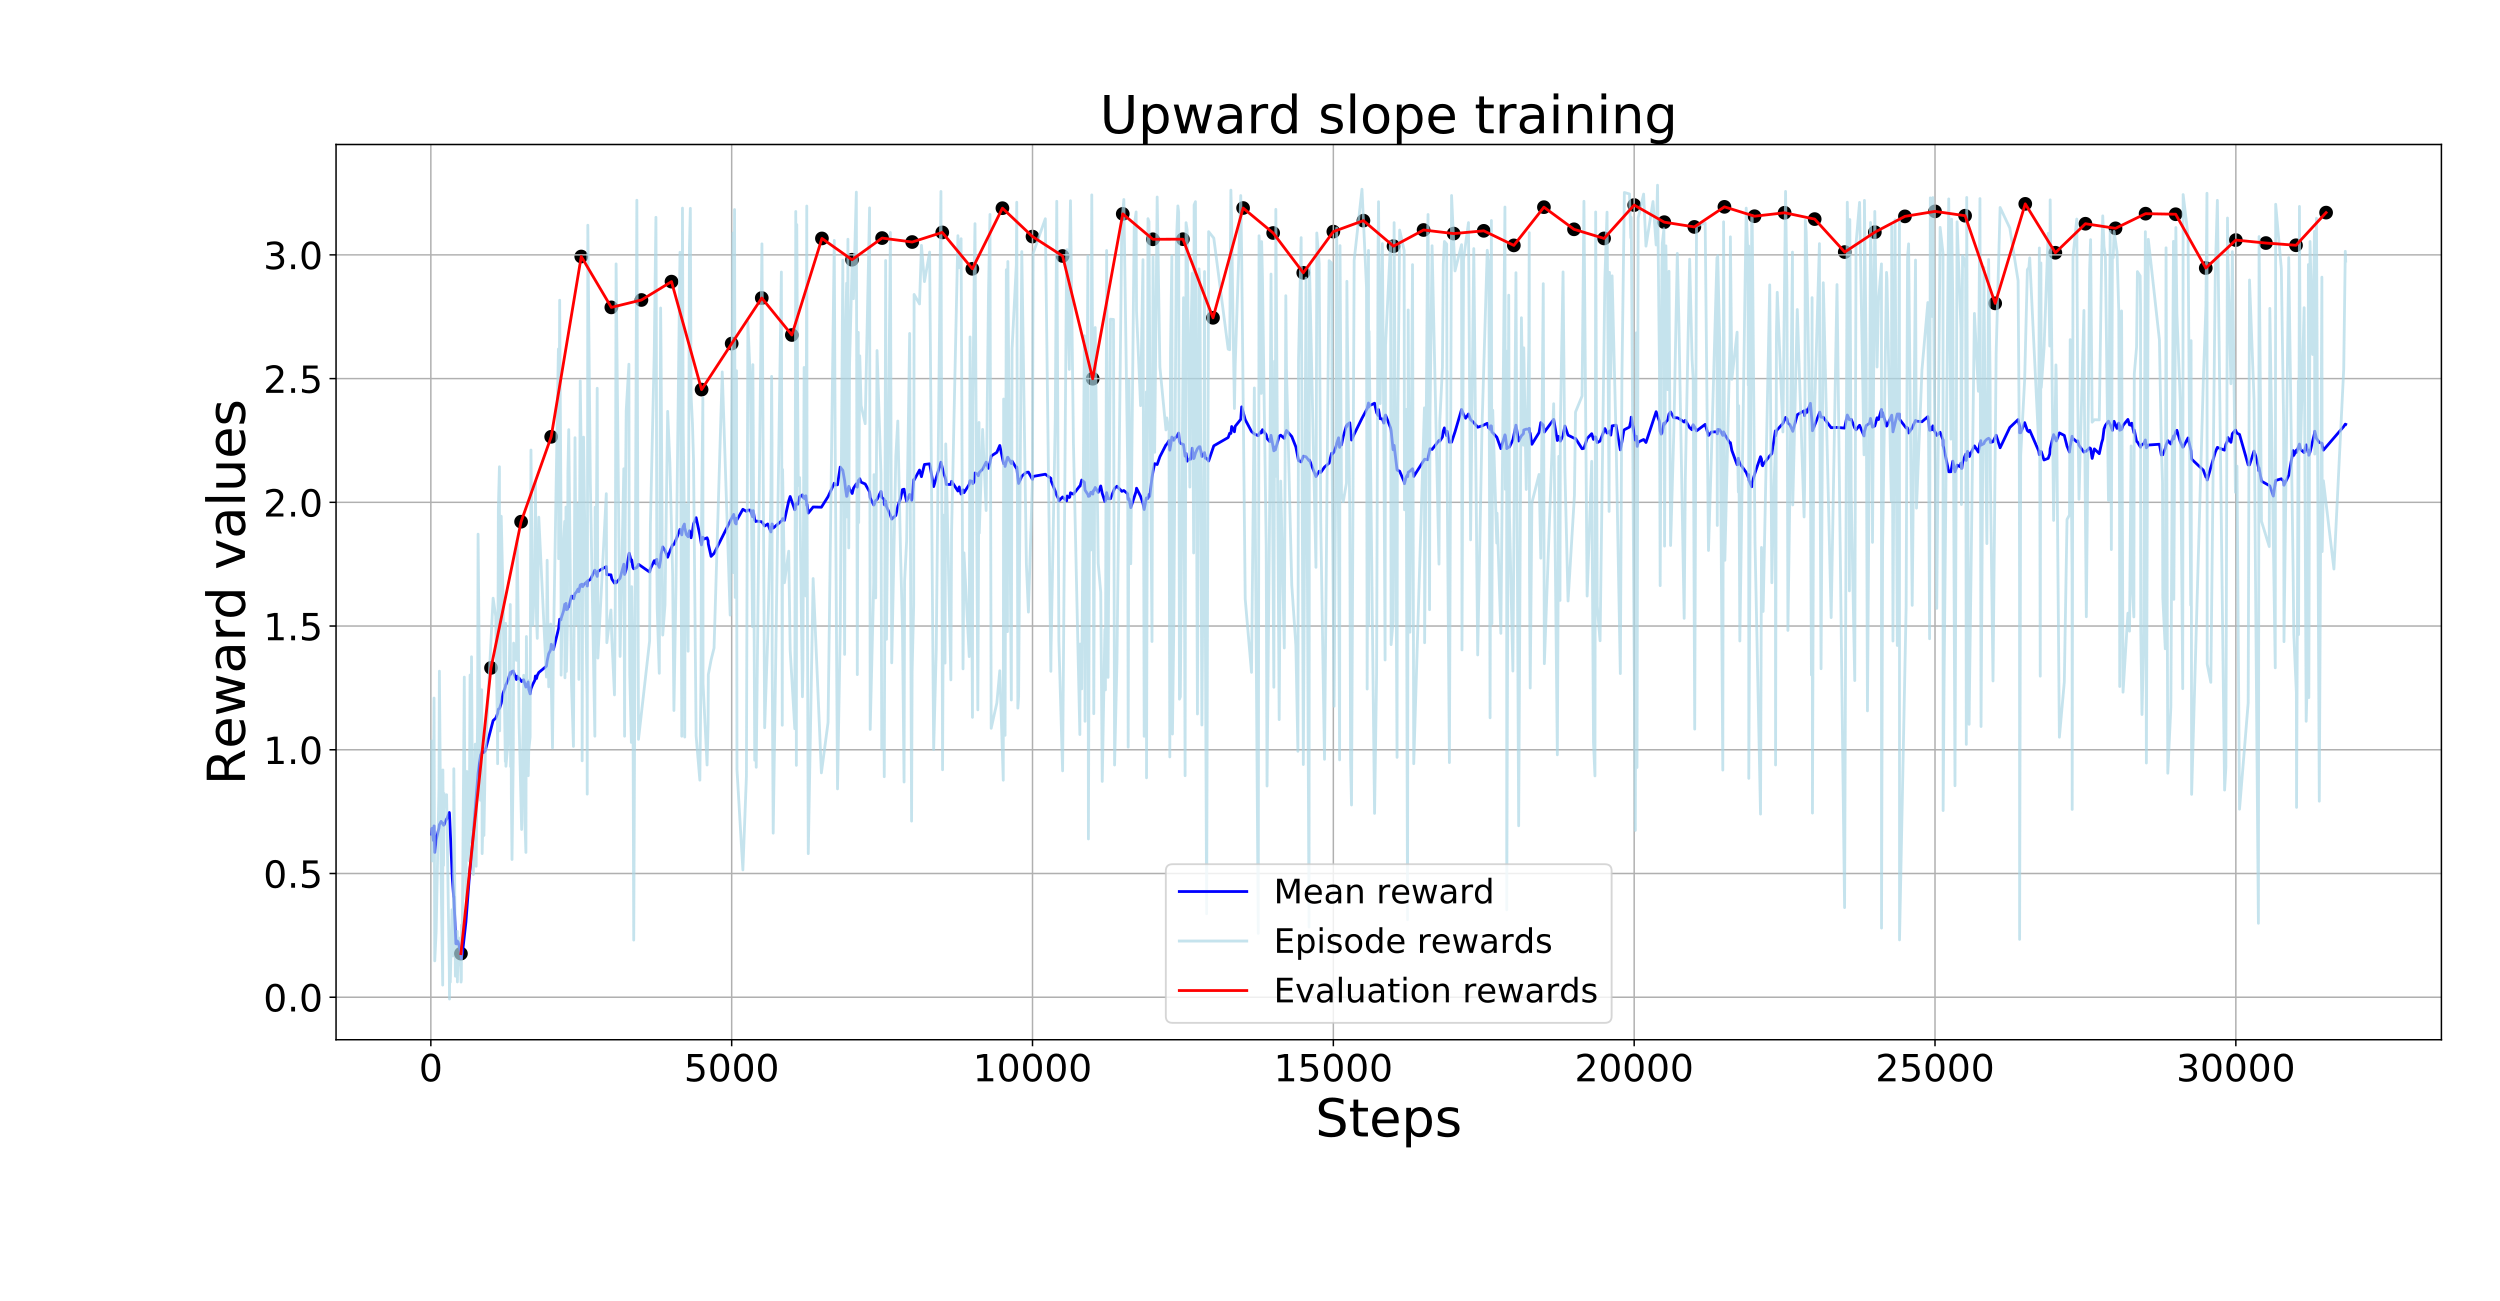 <?xml version="1.0" encoding="utf-8" standalone="no"?>
<!DOCTYPE svg PUBLIC "-//W3C//DTD SVG 1.1//EN"
  "http://www.w3.org/Graphics/SVG/1.1/DTD/svg11.dtd">
<!-- Created with matplotlib (https://matplotlib.org/) -->
<svg height="694.08pt" version="1.1" viewBox="0 0 1334.16 694.08" width="1334.16pt" xmlns="http://www.w3.org/2000/svg" xmlns:xlink="http://www.w3.org/1999/xlink">
 <defs>
  <style type="text/css">
*{stroke-linecap:butt;stroke-linejoin:round;}
  </style>
 </defs>
 <g id="figure_1">
  <g id="patch_1">
   <path d="M 0 694.08 
L 1334.16 694.08 
L 1334.16 0 
L 0 0 
z
" style="fill:#ffffff;"/>
  </g>
  <g id="axes_1">
   <g id="patch_2">
    <path d="M 179.336 554.862 
L 1302.891 554.862 
L 1302.891 77.12 
L 179.336 77.12 
z
" style="fill:#ffffff;"/>
   </g>
   <g id="PathCollection_1">
    <defs>
     <path d="M 0 3.162 
C 0.839 3.162 1.643 2.829 2.236 2.236 
C 2.829 1.643 3.162 0.839 3.162 0 
C 3.162 -0.839 2.829 -1.643 2.236 -2.236 
C 1.643 -2.829 0.839 -3.162 0 -3.162 
C -0.839 -3.162 -1.643 -2.829 -2.236 -2.236 
C -2.829 -1.643 -3.162 -0.839 -3.162 0 
C -3.162 0.839 -2.829 1.643 -2.236 2.236 
C -1.643 2.829 -0.839 3.162 0 3.162 
z
" id="m094cee4107" style="stroke:#000000;"/>
    </defs>
    <g clip-path="url(#p0a071ce40b)">
     <use style="stroke:#000000;" x="245.979" xlink:href="#m094cee4107" y="508.911"/>
     <use style="stroke:#000000;" x="262.034" xlink:href="#m094cee4107" y="356.429"/>
     <use style="stroke:#000000;" x="278.088" xlink:href="#m094cee4107" y="278.408"/>
     <use style="stroke:#000000;" x="294.142" xlink:href="#m094cee4107" y="233.101"/>
     <use style="stroke:#000000;" x="310.197" xlink:href="#m094cee4107" y="136.892"/>
     <use style="stroke:#000000;" x="326.251" xlink:href="#m094cee4107" y="164.04"/>
     <use style="stroke:#000000;" x="342.306" xlink:href="#m094cee4107" y="160.094"/>
     <use style="stroke:#000000;" x="358.36" xlink:href="#m094cee4107" y="150.297"/>
     <use style="stroke:#000000;" x="374.414" xlink:href="#m094cee4107" y="207.917"/>
     <use style="stroke:#000000;" x="390.469" xlink:href="#m094cee4107" y="183.354"/>
     <use style="stroke:#000000;" x="406.523" xlink:href="#m094cee4107" y="159.028"/>
     <use style="stroke:#000000;" x="422.578" xlink:href="#m094cee4107" y="178.778"/>
     <use style="stroke:#000000;" x="438.632" xlink:href="#m094cee4107" y="127.246"/>
     <use style="stroke:#000000;" x="454.686" xlink:href="#m094cee4107" y="138.614"/>
     <use style="stroke:#000000;" x="470.741" xlink:href="#m094cee4107" y="127.049"/>
     <use style="stroke:#000000;" x="486.795" xlink:href="#m094cee4107" y="129.16"/>
     <use style="stroke:#000000;" x="502.85" xlink:href="#m094cee4107" y="124.038"/>
     <use style="stroke:#000000;" x="518.904" xlink:href="#m094cee4107" y="143.445"/>
     <use style="stroke:#000000;" x="534.958" xlink:href="#m094cee4107" y="111.099"/>
     <use style="stroke:#000000;" x="551.013" xlink:href="#m094cee4107" y="126.253"/>
     <use style="stroke:#000000;" x="567.067" xlink:href="#m094cee4107" y="136.613"/>
     <use style="stroke:#000000;" x="583.122" xlink:href="#m094cee4107" y="202.119"/>
     <use style="stroke:#000000;" x="599.176" xlink:href="#m094cee4107" y="114.153"/>
     <use style="stroke:#000000;" x="615.231" xlink:href="#m094cee4107" y="127.692"/>
     <use style="stroke:#000000;" x="631.285" xlink:href="#m094cee4107" y="127.649"/>
     <use style="stroke:#000000;" x="647.339" xlink:href="#m094cee4107" y="169.606"/>
     <use style="stroke:#000000;" x="663.394" xlink:href="#m094cee4107" y="111.015"/>
     <use style="stroke:#000000;" x="679.448" xlink:href="#m094cee4107" y="124.342"/>
     <use style="stroke:#000000;" x="695.503" xlink:href="#m094cee4107" y="145.592"/>
     <use style="stroke:#000000;" x="711.557" xlink:href="#m094cee4107" y="123.604"/>
     <use style="stroke:#000000;" x="727.611" xlink:href="#m094cee4107" y="117.743"/>
     <use style="stroke:#000000;" x="743.666" xlink:href="#m094cee4107" y="131.366"/>
     <use style="stroke:#000000;" x="759.72" xlink:href="#m094cee4107" y="122.742"/>
     <use style="stroke:#000000;" x="775.775" xlink:href="#m094cee4107" y="124.658"/>
     <use style="stroke:#000000;" x="791.829" xlink:href="#m094cee4107" y="123.186"/>
     <use style="stroke:#000000;" x="807.883" xlink:href="#m094cee4107" y="130.957"/>
     <use style="stroke:#000000;" x="823.938" xlink:href="#m094cee4107" y="110.561"/>
     <use style="stroke:#000000;" x="839.992" xlink:href="#m094cee4107" y="122.371"/>
     <use style="stroke:#000000;" x="856.047" xlink:href="#m094cee4107" y="127.239"/>
     <use style="stroke:#000000;" x="872.101" xlink:href="#m094cee4107" y="109.433"/>
     <use style="stroke:#000000;" x="888.155" xlink:href="#m094cee4107" y="118.564"/>
     <use style="stroke:#000000;" x="904.21" xlink:href="#m094cee4107" y="121.102"/>
     <use style="stroke:#000000;" x="920.264" xlink:href="#m094cee4107" y="110.384"/>
     <use style="stroke:#000000;" x="936.319" xlink:href="#m094cee4107" y="115.389"/>
     <use style="stroke:#000000;" x="952.373" xlink:href="#m094cee4107" y="113.548"/>
     <use style="stroke:#000000;" x="968.428" xlink:href="#m094cee4107" y="116.923"/>
     <use style="stroke:#000000;" x="984.482" xlink:href="#m094cee4107" y="134.518"/>
     <use style="stroke:#000000;" x="1000.536" xlink:href="#m094cee4107" y="123.916"/>
     <use style="stroke:#000000;" x="1016.591" xlink:href="#m094cee4107" y="115.468"/>
     <use style="stroke:#000000;" x="1032.645" xlink:href="#m094cee4107" y="112.807"/>
     <use style="stroke:#000000;" x="1048.7" xlink:href="#m094cee4107" y="115.12"/>
     <use style="stroke:#000000;" x="1064.754" xlink:href="#m094cee4107" y="161.894"/>
     <use style="stroke:#000000;" x="1080.808" xlink:href="#m094cee4107" y="108.79"/>
     <use style="stroke:#000000;" x="1096.863" xlink:href="#m094cee4107" y="134.885"/>
     <use style="stroke:#000000;" x="1112.917" xlink:href="#m094cee4107" y="119.4"/>
     <use style="stroke:#000000;" x="1128.972" xlink:href="#m094cee4107" y="121.852"/>
     <use style="stroke:#000000;" x="1145.026" xlink:href="#m094cee4107" y="114.03"/>
     <use style="stroke:#000000;" x="1161.08" xlink:href="#m094cee4107" y="114.33"/>
     <use style="stroke:#000000;" x="1177.135" xlink:href="#m094cee4107" y="143.04"/>
     <use style="stroke:#000000;" x="1193.189" xlink:href="#m094cee4107" y="128.121"/>
     <use style="stroke:#000000;" x="1209.244" xlink:href="#m094cee4107" y="129.706"/>
     <use style="stroke:#000000;" x="1225.298" xlink:href="#m094cee4107" y="130.889"/>
     <use style="stroke:#000000;" x="1241.352" xlink:href="#m094cee4107" y="113.465"/>
    </g>
   </g>
   <g id="matplotlib.axis_1">
    <g id="xtick_1">
     <g id="line2d_1">
      <path clip-path="url(#p0a071ce40b)" d="M 229.925 554.862 
L 229.925 77.12 
" style="fill:none;stroke:#b0b0b0;stroke-linecap:square;stroke-width:0.8;"/>
     </g>
     <g id="line2d_2">
      <defs>
       <path d="M 0 0 
L 0 3.5 
" id="mdf98b1cf71" style="stroke:#000000;stroke-width:0.8;"/>
      </defs>
      <g>
       <use style="stroke:#000000;stroke-width:0.8;" x="229.925" xlink:href="#mdf98b1cf71" y="554.862"/>
      </g>
     </g>
     <g id="text_1">
      <!-- 0 -->
      <defs>
       <path d="M 31.781 66.406 
Q 24.172 66.406 20.328 58.906 
Q 16.5 51.422 16.5 36.375 
Q 16.5 21.391 20.328 13.891 
Q 24.172 6.391 31.781 6.391 
Q 39.453 6.391 43.281 13.891 
Q 47.125 21.391 47.125 36.375 
Q 47.125 51.422 43.281 58.906 
Q 39.453 66.406 31.781 66.406 
z
M 31.781 74.219 
Q 44.047 74.219 50.516 64.516 
Q 56.984 54.828 56.984 36.375 
Q 56.984 17.969 50.516 8.266 
Q 44.047 -1.422 31.781 -1.422 
Q 19.531 -1.422 13.062 8.266 
Q 6.594 17.969 6.594 36.375 
Q 6.594 54.828 13.062 64.516 
Q 19.531 74.219 31.781 74.219 
z
" id="DejaVuSans-48"/>
      </defs>
      <g transform="translate(223.562 577.059)scale(0.2 -0.2)">
       <use xlink:href="#DejaVuSans-48"/>
      </g>
     </g>
    </g>
    <g id="xtick_2">
     <g id="line2d_3">
      <path clip-path="url(#p0a071ce40b)" d="M 390.469 554.862 
L 390.469 77.12 
" style="fill:none;stroke:#b0b0b0;stroke-linecap:square;stroke-width:0.8;"/>
     </g>
     <g id="line2d_4">
      <g>
       <use style="stroke:#000000;stroke-width:0.8;" x="390.469" xlink:href="#mdf98b1cf71" y="554.862"/>
      </g>
     </g>
     <g id="text_2">
      <!-- 5000 -->
      <defs>
       <path d="M 10.797 72.906 
L 49.516 72.906 
L 49.516 64.594 
L 19.828 64.594 
L 19.828 46.734 
Q 21.969 47.469 24.109 47.828 
Q 26.266 48.188 28.422 48.188 
Q 40.625 48.188 47.75 41.5 
Q 54.891 34.812 54.891 23.391 
Q 54.891 11.625 47.562 5.094 
Q 40.234 -1.422 26.906 -1.422 
Q 22.312 -1.422 17.547 -0.641 
Q 12.797 0.141 7.719 1.703 
L 7.719 11.625 
Q 12.109 9.234 16.797 8.062 
Q 21.484 6.891 26.703 6.891 
Q 35.156 6.891 40.078 11.328 
Q 45.016 15.766 45.016 23.391 
Q 45.016 31 40.078 35.438 
Q 35.156 39.891 26.703 39.891 
Q 22.75 39.891 18.812 39.016 
Q 14.891 38.141 10.797 36.281 
z
" id="DejaVuSans-53"/>
      </defs>
      <g transform="translate(365.019 577.059)scale(0.2 -0.2)">
       <use xlink:href="#DejaVuSans-53"/>
       <use x="63.623" xlink:href="#DejaVuSans-48"/>
       <use x="127.246" xlink:href="#DejaVuSans-48"/>
       <use x="190.869" xlink:href="#DejaVuSans-48"/>
      </g>
     </g>
    </g>
    <g id="xtick_3">
     <g id="line2d_5">
      <path clip-path="url(#p0a071ce40b)" d="M 551.013 554.862 
L 551.013 77.12 
" style="fill:none;stroke:#b0b0b0;stroke-linecap:square;stroke-width:0.8;"/>
     </g>
     <g id="line2d_6">
      <g>
       <use style="stroke:#000000;stroke-width:0.8;" x="551.013" xlink:href="#mdf98b1cf71" y="554.862"/>
      </g>
     </g>
     <g id="text_3">
      <!-- 10000 -->
      <defs>
       <path d="M 12.406 8.297 
L 28.516 8.297 
L 28.516 63.922 
L 10.984 60.406 
L 10.984 69.391 
L 28.422 72.906 
L 38.281 72.906 
L 38.281 8.297 
L 54.391 8.297 
L 54.391 0 
L 12.406 0 
z
" id="DejaVuSans-49"/>
      </defs>
      <g transform="translate(519.2 577.059)scale(0.2 -0.2)">
       <use xlink:href="#DejaVuSans-49"/>
       <use x="63.623" xlink:href="#DejaVuSans-48"/>
       <use x="127.246" xlink:href="#DejaVuSans-48"/>
       <use x="190.869" xlink:href="#DejaVuSans-48"/>
       <use x="254.492" xlink:href="#DejaVuSans-48"/>
      </g>
     </g>
    </g>
    <g id="xtick_4">
     <g id="line2d_7">
      <path clip-path="url(#p0a071ce40b)" d="M 711.557 554.862 
L 711.557 77.12 
" style="fill:none;stroke:#b0b0b0;stroke-linecap:square;stroke-width:0.8;"/>
     </g>
     <g id="line2d_8">
      <g>
       <use style="stroke:#000000;stroke-width:0.8;" x="711.557" xlink:href="#mdf98b1cf71" y="554.862"/>
      </g>
     </g>
     <g id="text_4">
      <!-- 15000 -->
      <g transform="translate(679.744 577.059)scale(0.2 -0.2)">
       <use xlink:href="#DejaVuSans-49"/>
       <use x="63.623" xlink:href="#DejaVuSans-53"/>
       <use x="127.246" xlink:href="#DejaVuSans-48"/>
       <use x="190.869" xlink:href="#DejaVuSans-48"/>
       <use x="254.492" xlink:href="#DejaVuSans-48"/>
      </g>
     </g>
    </g>
    <g id="xtick_5">
     <g id="line2d_9">
      <path clip-path="url(#p0a071ce40b)" d="M 872.101 554.862 
L 872.101 77.12 
" style="fill:none;stroke:#b0b0b0;stroke-linecap:square;stroke-width:0.8;"/>
     </g>
     <g id="line2d_10">
      <g>
       <use style="stroke:#000000;stroke-width:0.8;" x="872.101" xlink:href="#mdf98b1cf71" y="554.862"/>
      </g>
     </g>
     <g id="text_5">
      <!-- 20000 -->
      <defs>
       <path d="M 19.188 8.297 
L 53.609 8.297 
L 53.609 0 
L 7.328 0 
L 7.328 8.297 
Q 12.938 14.109 22.625 23.891 
Q 32.328 33.688 34.812 36.531 
Q 39.547 41.844 41.422 45.531 
Q 43.312 49.219 43.312 52.781 
Q 43.312 58.594 39.234 62.25 
Q 35.156 65.922 28.609 65.922 
Q 23.969 65.922 18.812 64.312 
Q 13.672 62.703 7.812 59.422 
L 7.812 69.391 
Q 13.766 71.781 18.938 73 
Q 24.125 74.219 28.422 74.219 
Q 39.75 74.219 46.484 68.547 
Q 53.219 62.891 53.219 53.422 
Q 53.219 48.922 51.531 44.891 
Q 49.859 40.875 45.406 35.406 
Q 44.188 33.984 37.641 27.219 
Q 31.109 20.453 19.188 8.297 
z
" id="DejaVuSans-50"/>
      </defs>
      <g transform="translate(840.289 577.059)scale(0.2 -0.2)">
       <use xlink:href="#DejaVuSans-50"/>
       <use x="63.623" xlink:href="#DejaVuSans-48"/>
       <use x="127.246" xlink:href="#DejaVuSans-48"/>
       <use x="190.869" xlink:href="#DejaVuSans-48"/>
       <use x="254.492" xlink:href="#DejaVuSans-48"/>
      </g>
     </g>
    </g>
    <g id="xtick_6">
     <g id="line2d_11">
      <path clip-path="url(#p0a071ce40b)" d="M 1032.645 554.862 
L 1032.645 77.12 
" style="fill:none;stroke:#b0b0b0;stroke-linecap:square;stroke-width:0.8;"/>
     </g>
     <g id="line2d_12">
      <g>
       <use style="stroke:#000000;stroke-width:0.8;" x="1032.645" xlink:href="#mdf98b1cf71" y="554.862"/>
      </g>
     </g>
     <g id="text_6">
      <!-- 25000 -->
      <g transform="translate(1000.833 577.059)scale(0.2 -0.2)">
       <use xlink:href="#DejaVuSans-50"/>
       <use x="63.623" xlink:href="#DejaVuSans-53"/>
       <use x="127.246" xlink:href="#DejaVuSans-48"/>
       <use x="190.869" xlink:href="#DejaVuSans-48"/>
       <use x="254.492" xlink:href="#DejaVuSans-48"/>
      </g>
     </g>
    </g>
    <g id="xtick_7">
     <g id="line2d_13">
      <path clip-path="url(#p0a071ce40b)" d="M 1193.189 554.862 
L 1193.189 77.12 
" style="fill:none;stroke:#b0b0b0;stroke-linecap:square;stroke-width:0.8;"/>
     </g>
     <g id="line2d_14">
      <g>
       <use style="stroke:#000000;stroke-width:0.8;" x="1193.189" xlink:href="#mdf98b1cf71" y="554.862"/>
      </g>
     </g>
     <g id="text_7">
      <!-- 30000 -->
      <defs>
       <path d="M 40.578 39.312 
Q 47.656 37.797 51.625 33 
Q 55.609 28.219 55.609 21.188 
Q 55.609 10.406 48.188 4.484 
Q 40.766 -1.422 27.094 -1.422 
Q 22.516 -1.422 17.656 -0.516 
Q 12.797 0.391 7.625 2.203 
L 7.625 11.719 
Q 11.719 9.328 16.594 8.109 
Q 21.484 6.891 26.812 6.891 
Q 36.078 6.891 40.938 10.547 
Q 45.797 14.203 45.797 21.188 
Q 45.797 27.641 41.281 31.266 
Q 36.766 34.906 28.719 34.906 
L 20.219 34.906 
L 20.219 43.016 
L 29.109 43.016 
Q 36.375 43.016 40.234 45.922 
Q 44.094 48.828 44.094 54.297 
Q 44.094 59.906 40.109 62.906 
Q 36.141 65.922 28.719 65.922 
Q 24.656 65.922 20.016 65.031 
Q 15.375 64.156 9.812 62.312 
L 9.812 71.094 
Q 15.438 72.656 20.344 73.438 
Q 25.25 74.219 29.594 74.219 
Q 40.828 74.219 47.359 69.109 
Q 53.906 64.016 53.906 55.328 
Q 53.906 49.266 50.438 45.094 
Q 46.969 40.922 40.578 39.312 
z
" id="DejaVuSans-51"/>
      </defs>
      <g transform="translate(1161.377 577.059)scale(0.2 -0.2)">
       <use xlink:href="#DejaVuSans-51"/>
       <use x="63.623" xlink:href="#DejaVuSans-48"/>
       <use x="127.246" xlink:href="#DejaVuSans-48"/>
       <use x="190.869" xlink:href="#DejaVuSans-48"/>
       <use x="254.492" xlink:href="#DejaVuSans-48"/>
      </g>
     </g>
    </g>
    <g id="text_8">
     <!-- Steps -->
     <defs>
      <path d="M 53.516 70.516 
L 53.516 60.891 
Q 47.906 63.578 42.922 64.891 
Q 37.938 66.219 33.297 66.219 
Q 25.25 66.219 20.875 63.094 
Q 16.5 59.969 16.5 54.203 
Q 16.5 49.359 19.406 46.891 
Q 22.312 44.438 30.422 42.922 
L 36.375 41.703 
Q 47.406 39.594 52.656 34.297 
Q 57.906 29 57.906 20.125 
Q 57.906 9.516 50.797 4.047 
Q 43.703 -1.422 29.984 -1.422 
Q 24.812 -1.422 18.969 -0.25 
Q 13.141 0.922 6.891 3.219 
L 6.891 13.375 
Q 12.891 10.016 18.656 8.297 
Q 24.422 6.594 29.984 6.594 
Q 38.422 6.594 43.016 9.906 
Q 47.609 13.234 47.609 19.391 
Q 47.609 24.75 44.312 27.781 
Q 41.016 30.812 33.5 32.328 
L 27.484 33.5 
Q 16.453 35.688 11.516 40.375 
Q 6.594 45.062 6.594 53.422 
Q 6.594 63.094 13.406 68.656 
Q 20.219 74.219 32.172 74.219 
Q 37.312 74.219 42.625 73.281 
Q 47.953 72.359 53.516 70.516 
z
" id="DejaVuSans-83"/>
      <path d="M 18.312 70.219 
L 18.312 54.688 
L 36.812 54.688 
L 36.812 47.703 
L 18.312 47.703 
L 18.312 18.016 
Q 18.312 11.328 20.141 9.422 
Q 21.969 7.516 27.594 7.516 
L 36.812 7.516 
L 36.812 0 
L 27.594 0 
Q 17.188 0 13.234 3.875 
Q 9.281 7.766 9.281 18.016 
L 9.281 47.703 
L 2.688 47.703 
L 2.688 54.688 
L 9.281 54.688 
L 9.281 70.219 
z
" id="DejaVuSans-116"/>
      <path d="M 56.203 29.594 
L 56.203 25.203 
L 14.891 25.203 
Q 15.484 15.922 20.484 11.062 
Q 25.484 6.203 34.422 6.203 
Q 39.594 6.203 44.453 7.469 
Q 49.312 8.734 54.109 11.281 
L 54.109 2.781 
Q 49.266 0.734 44.188 -0.344 
Q 39.109 -1.422 33.891 -1.422 
Q 20.797 -1.422 13.156 6.188 
Q 5.516 13.812 5.516 26.812 
Q 5.516 40.234 12.766 48.109 
Q 20.016 56 32.328 56 
Q 43.359 56 49.781 48.891 
Q 56.203 41.797 56.203 29.594 
z
M 47.219 32.234 
Q 47.125 39.594 43.094 43.984 
Q 39.062 48.391 32.422 48.391 
Q 24.906 48.391 20.391 44.141 
Q 15.875 39.891 15.188 32.172 
z
" id="DejaVuSans-101"/>
      <path d="M 18.109 8.203 
L 18.109 -20.797 
L 9.078 -20.797 
L 9.078 54.688 
L 18.109 54.688 
L 18.109 46.391 
Q 20.953 51.266 25.266 53.625 
Q 29.594 56 35.594 56 
Q 45.562 56 51.781 48.094 
Q 58.016 40.188 58.016 27.297 
Q 58.016 14.406 51.781 6.484 
Q 45.562 -1.422 35.594 -1.422 
Q 29.594 -1.422 25.266 0.953 
Q 20.953 3.328 18.109 8.203 
z
M 48.688 27.297 
Q 48.688 37.203 44.609 42.844 
Q 40.531 48.484 33.406 48.484 
Q 26.266 48.484 22.188 42.844 
Q 18.109 37.203 18.109 27.297 
Q 18.109 17.391 22.188 11.75 
Q 26.266 6.109 33.406 6.109 
Q 40.531 6.109 44.609 11.75 
Q 48.688 17.391 48.688 27.297 
z
" id="DejaVuSans-112"/>
      <path d="M 44.281 53.078 
L 44.281 44.578 
Q 40.484 46.531 36.375 47.5 
Q 32.281 48.484 27.875 48.484 
Q 21.188 48.484 17.844 46.438 
Q 14.5 44.391 14.5 40.281 
Q 14.5 37.156 16.891 35.375 
Q 19.281 33.594 26.516 31.984 
L 29.594 31.297 
Q 39.156 29.25 43.188 25.516 
Q 47.219 21.781 47.219 15.094 
Q 47.219 7.469 41.188 3.016 
Q 35.156 -1.422 24.609 -1.422 
Q 20.219 -1.422 15.453 -0.562 
Q 10.688 0.297 5.422 2 
L 5.422 11.281 
Q 10.406 8.688 15.234 7.391 
Q 20.062 6.109 24.812 6.109 
Q 31.156 6.109 34.562 8.281 
Q 37.984 10.453 37.984 14.406 
Q 37.984 18.062 35.516 20.016 
Q 33.062 21.969 24.703 23.781 
L 21.578 24.516 
Q 13.234 26.266 9.516 29.906 
Q 5.812 33.547 5.812 39.891 
Q 5.812 47.609 11.281 51.797 
Q 16.75 56 26.812 56 
Q 31.781 56 36.172 55.266 
Q 40.578 54.547 44.281 53.078 
z
" id="DejaVuSans-115"/>
     </defs>
     <g transform="translate(701.942 606.494)scale(0.28 -0.28)">
      <use xlink:href="#DejaVuSans-83"/>
      <use x="63.477" xlink:href="#DejaVuSans-116"/>
      <use x="102.686" xlink:href="#DejaVuSans-101"/>
      <use x="164.209" xlink:href="#DejaVuSans-112"/>
      <use x="227.686" xlink:href="#DejaVuSans-115"/>
     </g>
    </g>
   </g>
   <g id="matplotlib.axis_2">
    <g id="ytick_1">
     <g id="line2d_15">
      <path clip-path="url(#p0a071ce40b)" d="M 179.336 532.18 
L 1302.891 532.18 
" style="fill:none;stroke:#b0b0b0;stroke-linecap:square;stroke-width:0.8;"/>
     </g>
     <g id="line2d_16">
      <defs>
       <path d="M 0 0 
L -3.5 0 
" id="m1346eb6edf" style="stroke:#000000;stroke-width:0.8;"/>
      </defs>
      <g>
       <use style="stroke:#000000;stroke-width:0.8;" x="179.336" xlink:href="#m1346eb6edf" y="532.18"/>
      </g>
     </g>
     <g id="text_9">
      <!-- 0.0 -->
      <defs>
       <path d="M 10.688 12.406 
L 21 12.406 
L 21 0 
L 10.688 0 
z
" id="DejaVuSans-46"/>
      </defs>
      <g transform="translate(140.529 539.778)scale(0.2 -0.2)">
       <use xlink:href="#DejaVuSans-48"/>
       <use x="63.623" xlink:href="#DejaVuSans-46"/>
       <use x="95.41" xlink:href="#DejaVuSans-48"/>
      </g>
     </g>
    </g>
    <g id="ytick_2">
     <g id="line2d_17">
      <path clip-path="url(#p0a071ce40b)" d="M 179.336 466.153 
L 1302.891 466.153 
" style="fill:none;stroke:#b0b0b0;stroke-linecap:square;stroke-width:0.8;"/>
     </g>
     <g id="line2d_18">
      <g>
       <use style="stroke:#000000;stroke-width:0.8;" x="179.336" xlink:href="#m1346eb6edf" y="466.153"/>
      </g>
     </g>
     <g id="text_10">
      <!-- 0.5 -->
      <g transform="translate(140.529 473.751)scale(0.2 -0.2)">
       <use xlink:href="#DejaVuSans-48"/>
       <use x="63.623" xlink:href="#DejaVuSans-46"/>
       <use x="95.41" xlink:href="#DejaVuSans-53"/>
      </g>
     </g>
    </g>
    <g id="ytick_3">
     <g id="line2d_19">
      <path clip-path="url(#p0a071ce40b)" d="M 179.336 400.126 
L 1302.891 400.126 
" style="fill:none;stroke:#b0b0b0;stroke-linecap:square;stroke-width:0.8;"/>
     </g>
     <g id="line2d_20">
      <g>
       <use style="stroke:#000000;stroke-width:0.8;" x="179.336" xlink:href="#m1346eb6edf" y="400.126"/>
      </g>
     </g>
     <g id="text_11">
      <!-- 1.0 -->
      <g transform="translate(140.529 407.724)scale(0.2 -0.2)">
       <use xlink:href="#DejaVuSans-49"/>
       <use x="63.623" xlink:href="#DejaVuSans-46"/>
       <use x="95.41" xlink:href="#DejaVuSans-48"/>
      </g>
     </g>
    </g>
    <g id="ytick_4">
     <g id="line2d_21">
      <path clip-path="url(#p0a071ce40b)" d="M 179.336 334.099 
L 1302.891 334.099 
" style="fill:none;stroke:#b0b0b0;stroke-linecap:square;stroke-width:0.8;"/>
     </g>
     <g id="line2d_22">
      <g>
       <use style="stroke:#000000;stroke-width:0.8;" x="179.336" xlink:href="#m1346eb6edf" y="334.099"/>
      </g>
     </g>
     <g id="text_12">
      <!-- 1.5 -->
      <g transform="translate(140.529 341.698)scale(0.2 -0.2)">
       <use xlink:href="#DejaVuSans-49"/>
       <use x="63.623" xlink:href="#DejaVuSans-46"/>
       <use x="95.41" xlink:href="#DejaVuSans-53"/>
      </g>
     </g>
    </g>
    <g id="ytick_5">
     <g id="line2d_23">
      <path clip-path="url(#p0a071ce40b)" d="M 179.336 268.073 
L 1302.891 268.073 
" style="fill:none;stroke:#b0b0b0;stroke-linecap:square;stroke-width:0.8;"/>
     </g>
     <g id="line2d_24">
      <g>
       <use style="stroke:#000000;stroke-width:0.8;" x="179.336" xlink:href="#m1346eb6edf" y="268.073"/>
      </g>
     </g>
     <g id="text_13">
      <!-- 2.0 -->
      <g transform="translate(140.529 275.671)scale(0.2 -0.2)">
       <use xlink:href="#DejaVuSans-50"/>
       <use x="63.623" xlink:href="#DejaVuSans-46"/>
       <use x="95.41" xlink:href="#DejaVuSans-48"/>
      </g>
     </g>
    </g>
    <g id="ytick_6">
     <g id="line2d_25">
      <path clip-path="url(#p0a071ce40b)" d="M 179.336 202.046 
L 1302.891 202.046 
" style="fill:none;stroke:#b0b0b0;stroke-linecap:square;stroke-width:0.8;"/>
     </g>
     <g id="line2d_26">
      <g>
       <use style="stroke:#000000;stroke-width:0.8;" x="179.336" xlink:href="#m1346eb6edf" y="202.046"/>
      </g>
     </g>
     <g id="text_14">
      <!-- 2.5 -->
      <g transform="translate(140.529 209.644)scale(0.2 -0.2)">
       <use xlink:href="#DejaVuSans-50"/>
       <use x="63.623" xlink:href="#DejaVuSans-46"/>
       <use x="95.41" xlink:href="#DejaVuSans-53"/>
      </g>
     </g>
    </g>
    <g id="ytick_7">
     <g id="line2d_27">
      <path clip-path="url(#p0a071ce40b)" d="M 179.336 136.019 
L 1302.891 136.019 
" style="fill:none;stroke:#b0b0b0;stroke-linecap:square;stroke-width:0.8;"/>
     </g>
     <g id="line2d_28">
      <g>
       <use style="stroke:#000000;stroke-width:0.8;" x="179.336" xlink:href="#m1346eb6edf" y="136.019"/>
      </g>
     </g>
     <g id="text_15">
      <!-- 3.0 -->
      <g transform="translate(140.529 143.617)scale(0.2 -0.2)">
       <use xlink:href="#DejaVuSans-51"/>
       <use x="63.623" xlink:href="#DejaVuSans-46"/>
       <use x="95.41" xlink:href="#DejaVuSans-48"/>
      </g>
     </g>
    </g>
    <g id="text_16">
     <!-- Reward values -->
     <defs>
      <path d="M 44.391 34.188 
Q 47.562 33.109 50.562 29.594 
Q 53.562 26.078 56.594 19.922 
L 66.609 0 
L 56 0 
L 46.688 18.703 
Q 43.062 26.031 39.672 28.422 
Q 36.281 30.812 30.422 30.812 
L 19.672 30.812 
L 19.672 0 
L 9.812 0 
L 9.812 72.906 
L 32.078 72.906 
Q 44.578 72.906 50.734 67.672 
Q 56.891 62.453 56.891 51.906 
Q 56.891 45.016 53.688 40.469 
Q 50.484 35.938 44.391 34.188 
z
M 19.672 64.797 
L 19.672 38.922 
L 32.078 38.922 
Q 39.203 38.922 42.844 42.219 
Q 46.484 45.516 46.484 51.906 
Q 46.484 58.297 42.844 61.547 
Q 39.203 64.797 32.078 64.797 
z
" id="DejaVuSans-82"/>
      <path d="M 4.203 54.688 
L 13.188 54.688 
L 24.422 12.016 
L 35.594 54.688 
L 46.188 54.688 
L 57.422 12.016 
L 68.609 54.688 
L 77.594 54.688 
L 63.281 0 
L 52.688 0 
L 40.922 44.828 
L 29.109 0 
L 18.5 0 
z
" id="DejaVuSans-119"/>
      <path d="M 34.281 27.484 
Q 23.391 27.484 19.188 25 
Q 14.984 22.516 14.984 16.5 
Q 14.984 11.719 18.141 8.906 
Q 21.297 6.109 26.703 6.109 
Q 34.188 6.109 38.703 11.406 
Q 43.219 16.703 43.219 25.484 
L 43.219 27.484 
z
M 52.203 31.203 
L 52.203 0 
L 43.219 0 
L 43.219 8.297 
Q 40.141 3.328 35.547 0.953 
Q 30.953 -1.422 24.312 -1.422 
Q 15.922 -1.422 10.953 3.297 
Q 6 8.016 6 15.922 
Q 6 25.141 12.172 29.828 
Q 18.359 34.516 30.609 34.516 
L 43.219 34.516 
L 43.219 35.406 
Q 43.219 41.609 39.141 45 
Q 35.062 48.391 27.688 48.391 
Q 23 48.391 18.547 47.266 
Q 14.109 46.141 10.016 43.891 
L 10.016 52.203 
Q 14.938 54.109 19.578 55.047 
Q 24.219 56 28.609 56 
Q 40.484 56 46.344 49.844 
Q 52.203 43.703 52.203 31.203 
z
" id="DejaVuSans-97"/>
      <path d="M 41.109 46.297 
Q 39.594 47.172 37.812 47.578 
Q 36.031 48 33.891 48 
Q 26.266 48 22.188 43.047 
Q 18.109 38.094 18.109 28.812 
L 18.109 0 
L 9.078 0 
L 9.078 54.688 
L 18.109 54.688 
L 18.109 46.188 
Q 20.953 51.172 25.484 53.578 
Q 30.031 56 36.531 56 
Q 37.453 56 38.578 55.875 
Q 39.703 55.766 41.062 55.516 
z
" id="DejaVuSans-114"/>
      <path d="M 45.406 46.391 
L 45.406 75.984 
L 54.391 75.984 
L 54.391 0 
L 45.406 0 
L 45.406 8.203 
Q 42.578 3.328 38.25 0.953 
Q 33.938 -1.422 27.875 -1.422 
Q 17.969 -1.422 11.734 6.484 
Q 5.516 14.406 5.516 27.297 
Q 5.516 40.188 11.734 48.094 
Q 17.969 56 27.875 56 
Q 33.938 56 38.25 53.625 
Q 42.578 51.266 45.406 46.391 
z
M 14.797 27.297 
Q 14.797 17.391 18.875 11.75 
Q 22.953 6.109 30.078 6.109 
Q 37.203 6.109 41.297 11.75 
Q 45.406 17.391 45.406 27.297 
Q 45.406 37.203 41.297 42.844 
Q 37.203 48.484 30.078 48.484 
Q 22.953 48.484 18.875 42.844 
Q 14.797 37.203 14.797 27.297 
z
" id="DejaVuSans-100"/>
      <path id="DejaVuSans-32"/>
      <path d="M 2.984 54.688 
L 12.5 54.688 
L 29.594 8.797 
L 46.688 54.688 
L 56.203 54.688 
L 35.688 0 
L 23.484 0 
z
" id="DejaVuSans-118"/>
      <path d="M 9.422 75.984 
L 18.406 75.984 
L 18.406 0 
L 9.422 0 
z
" id="DejaVuSans-108"/>
      <path d="M 8.5 21.578 
L 8.5 54.688 
L 17.484 54.688 
L 17.484 21.922 
Q 17.484 14.156 20.5 10.266 
Q 23.531 6.391 29.594 6.391 
Q 36.859 6.391 41.078 11.031 
Q 45.312 15.672 45.312 23.688 
L 45.312 54.688 
L 54.297 54.688 
L 54.297 0 
L 45.312 0 
L 45.312 8.406 
Q 42.047 3.422 37.719 1 
Q 33.406 -1.422 27.688 -1.422 
Q 18.266 -1.422 13.375 4.438 
Q 8.5 10.297 8.5 21.578 
z
M 31.109 56 
z
" id="DejaVuSans-117"/>
     </defs>
     <g transform="translate(130.706 418.979)rotate(-90)scale(0.28 -0.28)">
      <use xlink:href="#DejaVuSans-82"/>
      <use x="69.42" xlink:href="#DejaVuSans-101"/>
      <use x="130.943" xlink:href="#DejaVuSans-119"/>
      <use x="212.73" xlink:href="#DejaVuSans-97"/>
      <use x="274.01" xlink:href="#DejaVuSans-114"/>
      <use x="315.107" xlink:href="#DejaVuSans-100"/>
      <use x="378.584" xlink:href="#DejaVuSans-32"/>
      <use x="410.371" xlink:href="#DejaVuSans-118"/>
      <use x="469.551" xlink:href="#DejaVuSans-97"/>
      <use x="530.83" xlink:href="#DejaVuSans-108"/>
      <use x="558.613" xlink:href="#DejaVuSans-117"/>
      <use x="621.992" xlink:href="#DejaVuSans-101"/>
      <use x="683.516" xlink:href="#DejaVuSans-115"/>
     </g>
    </g>
   </g>
   <g id="line2d_29">
    <path clip-path="url(#p0a071ce40b)" d="M 230.406 445.16 
L 230.631 441.993 
L 231.273 448.499 
L 231.626 440.757 
L 232.012 454.897 
L 232.75 448.211 
L 234.259 441.844 
L 234.484 440.086 
L 235.415 438.346 
L 236.25 439.651 
L 236.346 439.308 
L 236.7 440.389 
L 236.989 440.166 
L 238.177 437.25 
L 238.337 437.332 
L 239.782 433.603 
L 239.878 434.331 
L 241.388 468.574 
L 242.094 478.722 
L 242.19 478.415 
L 243.186 500.752 
L 243.282 503.618 
L 243.314 503.56 
L 243.603 503.727 
L 244.053 502.174 
L 244.085 502.293 
L 244.47 502.634 
L 246.043 508.898 
L 246.204 511.483 
L 246.75 508.942 
L 248.644 491.995 
L 250.346 469.551 
L 251.052 461.613 
L 251.309 459.923 
L 251.63 456.587 
L 255.13 412.616 
L 256.447 403.05 
L 257.057 401.746 
L 257.314 400.595 
L 257.635 401.191 
L 258.245 401.571 
L 258.983 400.548 
L 263.157 384.547 
L 264.57 383.244 
L 265.565 380.732 
L 265.951 378.468 
L 266.529 378.129 
L 266.657 377.865 
L 267.492 375.296 
L 268.391 370.178 
L 269.675 366.643 
L 269.9 365.395 
L 269.997 365.422 
L 271.217 362.676 
L 272.308 358.882 
L 272.501 359.861 
L 272.886 358.523 
L 273.914 358.086 
L 274.492 359.911 
L 275.616 362.624 
L 275.969 360.823 
L 276.643 362.077 
L 276.964 361.805 
L 278.377 363.734 
L 279.469 362.784 
L 280.657 366.674 
L 280.914 365.968 
L 281.556 364.842 
L 281.845 363.928 
L 282.166 367.85 
L 282.904 370.309 
L 283.354 367.582 
L 284.317 365.221 
L 285.441 362.985 
L 285.73 360.769 
L 286.308 362.092 
L 286.725 360.461 
L 287.528 358.893 
L 291.606 355.511 
L 291.991 352.789 
L 292.826 348.876 
L 293.693 347.178 
L 293.918 346.332 
L 294.207 343.819 
L 294.849 345.754 
L 295.33 346.668 
L 298.124 335.33 
L 298.67 330.459 
L 299.344 330.77 
L 299.44 330.06 
L 300.725 326.096 
L 301.367 322.487 
L 301.495 323.072 
L 302.041 322.002 
L 302.266 325.351 
L 302.812 325.141 
L 303.069 323.914 
L 303.518 323.949 
L 304.963 318.146 
L 306.023 318.271 
L 306.151 319.544 
L 306.857 316.789 
L 307.564 316.066 
L 308.463 314.362 
L 308.912 315.727 
L 309.651 312.184 
L 310.582 311.745 
L 310.678 312.975 
L 310.999 313.033 
L 311.417 312.119 
L 313.311 310.331 
L 313.376 312.739 
L 313.697 309.925 
L 315.045 309.316 
L 317.453 304.297 
L 318.706 307.601 
L 319.059 304.922 
L 323.554 302.354 
L 323.843 306.665 
L 326.026 306.756 
L 326.508 308.974 
L 327.921 311.187 
L 328.338 310.097 
L 328.788 311.057 
L 330.907 308.593 
L 332.898 301.097 
L 333.315 306.576 
L 334.182 303.795 
L 335.787 295.212 
L 336.943 299.842 
L 337.104 298.797 
L 337.746 302.715 
L 338.196 303.54 
L 339.865 302.877 
L 340.732 301.128 
L 346.672 305.27 
L 347.09 303.517 
L 349.145 299.223 
L 350.044 300.928 
L 350.236 298.865 
L 350.493 298.482 
L 350.718 300.561 
L 351.842 302.805 
L 352.548 298.845 
L 352.773 295.821 
L 353.672 291.852 
L 354.892 293.713 
L 356.305 297.359 
L 357.493 294.189 
L 358.97 290.673 
L 359.644 290.545 
L 360.736 288.128 
L 362.887 282.489 
L 363.851 285.434 
L 364.204 282.59 
L 364.589 280.997 
L 365.231 279.672 
L 365.424 281.928 
L 365.584 282.281 
L 366.259 285.25 
L 367.222 286.437 
L 367.928 283.263 
L 368.41 285.002 
L 368.795 286.993 
L 369.534 283.61 
L 370.112 279.566 
L 371.492 276.277 
L 373.483 285.563 
L 374.35 290.769 
L 375.089 286.703 
L 375.185 287.868 
L 377.336 287.012 
L 377.882 288.563 
L 378.011 290.368 
L 379.488 296.909 
L 381.061 295.326 
L 391.207 275.076 
L 391.336 276.008 
L 391.528 274.523 
L 392.363 279.107 
L 392.845 279.621 
L 393.038 276.608 
L 393.294 277.391 
L 396.441 271.791 
L 398.335 272.89 
L 399.106 272.234 
L 400.423 272.19 
L 401.578 275.781 
L 401.964 272.503 
L 402.766 277.554 
L 403.28 278.328 
L 403.569 278.037 
L 406.62 278.475 
L 408.064 280.709 
L 409.734 279.634 
L 411.404 283.875 
L 411.982 279.607 
L 412.078 280.799 
L 412.624 281.81 
L 417.472 277.635 
L 417.633 276.796 
L 418.628 277.727 
L 420.908 267.364 
L 421.679 264.96 
L 424.151 272.054 
L 424.44 271.749 
L 424.665 268.994 
L 424.986 268.947 
L 425.211 268.426 
L 425.66 269.135 
L 426.013 268.613 
L 426.72 265.033 
L 428.229 264.092 
L 428.486 265.427 
L 429.128 264.849 
L 429.353 266.17 
L 430.059 264.587 
L 430.541 269.646 
L 430.701 269.118 
L 431.343 273.814 
L 433.944 270.554 
L 438.343 270.681 
L 441.907 265.037 
L 445.214 257.848 
L 445.696 258.797 
L 446.948 258.712 
L 448.393 249.259 
L 449.774 250.992 
L 450.737 256.489 
L 451.219 260.843 
L 451.829 264.884 
L 452.021 264.791 
L 452.503 261.535 
L 452.953 259.542 
L 453.37 261.077 
L 454.783 263.34 
L 455.457 260.567 
L 456.998 258.19 
L 457.512 259.961 
L 458.026 256.449 
L 458.251 257.066 
L 458.828 255.47 
L 459.535 257.329 
L 461.718 258.272 
L 464.062 262.502 
L 464.383 265.64 
L 466.278 269.549 
L 466.438 269.454 
L 467.337 267.047 
L 468.044 266.57 
L 470.131 262.254 
L 470.548 265.4 
L 471.8 266.413 
L 471.897 269.236 
L 472.122 269.56 
L 472.635 267.398 
L 473.085 270.351 
L 475.172 274.935 
L 475.878 277.032 
L 478.062 275.074 
L 479.121 270.233 
L 480.566 266.048 
L 481.594 261.3 
L 482.461 261.07 
L 482.75 262.883 
L 483.841 267.533 
L 485.447 263.837 
L 486.474 266.962 
L 486.763 266.071 
L 487.598 255.971 
L 487.823 256.205 
L 490.713 250.864 
L 491.74 254.378 
L 493.345 247.865 
L 496.107 247.539 
L 498.258 259.663 
L 502.143 246.648 
L 503.588 252.542 
L 504.327 254.524 
L 504.712 256.001 
L 505.033 258.554 
L 507.441 258.543 
L 507.827 256.859 
L 511.198 262.039 
L 511.936 259.862 
L 512.9 263.675 
L 513.927 261.441 
L 514.441 262.935 
L 517.234 258.518 
L 517.684 256.533 
L 518.968 256.97 
L 519.161 258.117 
L 519.867 257.087 
L 520.317 252.402 
L 521.826 253.108 
L 522.083 253.869 
L 522.597 252.162 
L 524.395 250.332 
L 526.257 246.63 
L 527.509 249.949 
L 528.312 246.962 
L 528.954 243.363 
L 531.972 241.411 
L 533.546 237.741 
L 535.601 247.461 
L 536.243 247.467 
L 536.371 248.909 
L 537.624 244.103 
L 537.848 244.005 
L 539.711 247.366 
L 540.096 246.055 
L 542.376 249.83 
L 542.6 249.199 
L 543.178 255.084 
L 543.596 258.005 
L 545.298 254.104 
L 547.738 252.067 
L 548.829 251.971 
L 550.981 255.802 
L 551.334 254.248 
L 557.852 253.075 
L 560.806 255.263 
L 560.902 256.556 
L 563.15 262.076 
L 563.953 264.412 
L 564.948 266.306 
L 565.077 267.325 
L 567.067 265.227 
L 569.219 267.255 
L 569.475 264.702 
L 569.829 265.201 
L 570.663 265.485 
L 570.888 265.236 
L 571.274 262.986 
L 572.847 263.727 
L 576.283 259.312 
L 576.411 259.415 
L 577.278 256.184 
L 578.691 257.373 
L 579.044 261.539 
L 580.585 263.96 
L 580.842 264.901 
L 581.452 264.687 
L 582.094 262.73 
L 582.64 262.818 
L 583.218 263.666 
L 583.411 261.888 
L 583.7 261.946 
L 584.47 260.141 
L 586.076 262.768 
L 587.424 259.349 
L 588.227 263.286 
L 589.64 267.658 
L 589.929 267.375 
L 590.571 262.905 
L 591.309 266.152 
L 592.626 266.155 
L 594.809 260.649 
L 596.094 259.489 
L 598.662 262.202 
L 599.754 261.785 
L 601.809 263.499 
L 602.066 266.538 
L 602.515 266.116 
L 603.447 270.911 
L 606.304 262.243 
L 606.529 260.547 
L 608.68 264.841 
L 609.965 268.619 
L 610.607 271.905 
L 611.763 265.732 
L 611.859 266.266 
L 612.63 265.979 
L 613.176 263.862 
L 613.561 264.855 
L 614.781 254.861 
L 615.327 251.544 
L 616.194 247.445 
L 617.542 247.902 
L 618.987 243.739 
L 622.23 237.409 
L 622.68 237.079 
L 623.868 235.105 
L 624.285 240.246 
L 624.671 238.044 
L 625.377 233.255 
L 625.698 233.585 
L 626.404 234.953 
L 627.271 233.433 
L 627.785 233.204 
L 629.005 231.093 
L 629.423 235.645 
L 629.904 236.592 
L 631.606 237.24 
L 632.441 243.423 
L 632.955 241.982 
L 633.533 246.104 
L 634.977 244.742 
L 635.363 245.075 
L 636.23 239.18 
L 637 244.738 
L 637.257 244.424 
L 637.964 241.821 
L 639.023 239.475 
L 639.89 238.441 
L 640.372 238.393 
L 641.399 243.616 
L 642.587 242.233 
L 642.812 241.547 
L 643.229 244.569 
L 643.936 244.602 
L 644.995 246.044 
L 647.757 237.919 
L 655.431 233.491 
L 656.233 231.198 
L 656.876 231.302 
L 657.293 227.618 
L 658.77 230.428 
L 659.187 227.491 
L 662.142 223.792 
L 662.655 217.115 
L 664.518 223.928 
L 667.889 230.279 
L 669.398 231.57 
L 671.485 232.533 
L 671.903 231.552 
L 672.866 230.328 
L 673.059 231.032 
L 673.283 230.852 
L 673.733 229.307 
L 675.724 232.004 
L 676.173 234.037 
L 677.65 235.692 
L 678.292 232.323 
L 679.801 240.594 
L 680.219 238.61 
L 680.604 240.113 
L 682.659 232.733 
L 683.462 232.25 
L 685.388 233.954 
L 686.191 230.577 
L 686.544 229.749 
L 689.37 232.955 
L 691.553 238.499 
L 692.966 245.808 
L 694.379 246.53 
L 695.535 243.413 
L 696.98 243.766 
L 698.585 245.83 
L 698.81 245.465 
L 702.278 254.342 
L 702.727 253.49 
L 704.011 251.442 
L 704.846 252.112 
L 706.837 249.27 
L 709.309 247.143 
L 710.626 241.875 
L 710.947 242.272 
L 711.942 241.202 
L 713.098 237.955 
L 713.323 236.742 
L 714.35 233.628 
L 714.896 238.732 
L 715.121 237.316 
L 715.892 237.468 
L 716.855 232.867 
L 718.557 227.131 
L 718.781 227.587 
L 718.974 226.562 
L 720.323 225.615 
L 721.254 234.825 
L 722.667 231.711 
L 726.841 223.223 
L 729.602 218.075 
L 730.309 215.071 
L 730.437 217.24 
L 730.63 216.595 
L 733.552 215.189 
L 734.643 220.197 
L 735.446 221.708 
L 735.671 218.568 
L 736.538 223.445 
L 737.726 223.53 
L 738.528 225.797 
L 739.171 222.035 
L 739.395 221.484 
L 742.092 228.328 
L 742.381 229.666 
L 743.441 239.998 
L 743.987 237.688 
L 745.56 250.747 
L 745.721 250.977 
L 746.941 251.45 
L 749.349 257.083 
L 749.51 258.131 
L 750.409 254.559 
L 751.147 253.299 
L 751.243 254.33 
L 751.5 252.088 
L 752.399 251.445 
L 753.812 250.154 
L 754.454 254.262 
L 760.266 245.06 
L 761.871 245.352 
L 763.124 239.482 
L 764.248 239.839 
L 767.94 235.064 
L 768.357 235.423 
L 769.77 233.217 
L 770.22 230.022 
L 770.83 228.346 
L 772.05 232.505 
L 772.243 230.127 
L 773.495 236.002 
L 774.651 235.973 
L 776.481 230.471 
L 779.981 218.526 
L 780.206 219.043 
L 781.04 221.271 
L 782.132 223.186 
L 783.673 220.918 
L 784.797 223.964 
L 786.499 225.52 
L 788.586 227.988 
L 790.93 227.26 
L 793.691 225.91 
L 794.366 228.287 
L 794.59 228.38 
L 795.2 229.094 
L 795.682 227.226 
L 795.907 227.365 
L 796.164 230.546 
L 796.613 230.951 
L 798.765 233.291 
L 798.925 233.665 
L 800.948 239.406 
L 803.131 232.064 
L 803.324 232.534 
L 804.062 238.052 
L 804.095 239.396 
L 805.154 238.642 
L 805.539 238.588 
L 807.37 234.697 
L 809.007 226.896 
L 810.452 235.345 
L 811.929 232.536 
L 812.989 231.465 
L 813.181 229.491 
L 814.498 229.012 
L 815.879 229.061 
L 816.103 228.568 
L 816.232 230.525 
L 816.617 231.197 
L 817.516 237.086 
L 821.337 230.837 
L 822.268 225.532 
L 823.585 226.859 
L 824.163 230.595 
L 829.139 223.826 
L 831.098 235.082 
L 831.869 232.855 
L 832.511 234.41 
L 832.704 235.418 
L 834.148 232.398 
L 835.112 227.341 
L 836.813 232.22 
L 840.217 233.923 
L 840.795 233.996 
L 844.295 239.47 
L 845.29 239.25 
L 846.992 233.997 
L 849.432 231.463 
L 850.396 234.489 
L 851.327 233.113 
L 851.551 233.22 
L 852.386 236.216 
L 853.895 235.388 
L 856.464 228.718 
L 857.62 231.08 
L 858.712 230.947 
L 858.936 229.986 
L 859.611 232.209 
L 860.317 227.28 
L 862.404 226.884 
L 864.716 240.083 
L 865.551 235.833 
L 866.61 229.603 
L 866.867 229.322 
L 869.597 227.907 
L 870.303 224.759 
L 870.528 222.621 
L 872.711 234.87 
L 873.289 232.807 
L 873.739 238.215 
L 874.22 235.947 
L 877.142 234.551 
L 878.394 236.134 
L 883.821 219.711 
L 884.559 222.013 
L 885.587 224.84 
L 885.972 230.087 
L 886.518 231.688 
L 886.871 230.822 
L 887.096 230.791 
L 887.963 225.829 
L 888.316 226.442 
L 889.022 225.118 
L 889.954 224.185 
L 890.692 220.966 
L 891.527 219.821 
L 893.261 222.942 
L 895.123 222.954 
L 895.958 223.359 
L 898.783 225.229 
L 899.394 224.296 
L 901.705 228.246 
L 902.99 229.358 
L 903.6 226.66 
L 904.403 227.941 
L 905.366 229.951 
L 909.989 226.485 
L 911.755 232.4 
L 913.393 230.554 
L 916.283 230.399 
L 916.443 231.513 
L 916.668 229.167 
L 917.76 229.346 
L 919.397 232.369 
L 919.815 230.473 
L 920.489 232.029 
L 923.218 236.437 
L 923.443 236.214 
L 924.214 240.351 
L 927.039 248.03 
L 927.328 248.005 
L 927.681 244.57 
L 927.874 245.619 
L 928.484 247.353 
L 931.888 252.117 
L 932.979 254.743 
L 933.204 253.252 
L 933.268 256.041 
L 934.842 259.766 
L 935.066 257.543 
L 936.576 252.405 
L 939.53 243.732 
L 940.043 244.988 
L 940.332 248.032 
L 940.653 248.565 
L 940.91 247.891 
L 944.442 243.282 
L 945.566 242.109 
L 947.46 229.922 
L 947.557 232.582 
L 948.006 230.052 
L 948.456 229.342 
L 951.474 226.01 
L 952.887 222.763 
L 953.625 223.488 
L 954.139 225.848 
L 955.199 226.601 
L 956.74 230.185 
L 959.148 221.317 
L 962.776 219.253 
L 963.033 221.815 
L 963.194 220.521 
L 963.419 220.558 
L 963.9 218.679 
L 964.478 219.973 
L 966.148 215.237 
L 967.047 225.334 
L 967.239 229.865 
L 967.882 228.294 
L 971.157 219.929 
L 971.831 222.632 
L 973.019 222.677 
L 977.225 228.253 
L 980.34 228.098 
L 984.386 228.45 
L 985.83 221.477 
L 986.537 222.88 
L 986.954 224.023 
L 987.179 223.897 
L 987.918 223.76 
L 989.812 228.391 
L 990.486 229.371 
L 992.381 226.967 
L 994.757 232.657 
L 994.982 230.47 
L 995.913 227.107 
L 997.775 225.876 
L 998.225 223.305 
L 999.284 227.963 
L 1000.504 227.348 
L 1001.724 222.954 
L 1002.495 223.906 
L 1004.068 218.516 
L 1004.1 222.39 
L 1004.678 220.165 
L 1006.765 227.392 
L 1006.99 227.229 
L 1009.559 221.554 
L 1009.944 226.042 
L 1010.201 230.468 
L 1012.513 220.932 
L 1013.669 220.937 
L 1013.701 223.699 
L 1017.233 228.38 
L 1017.65 228.056 
L 1017.971 228.391 
L 1018.549 231.06 
L 1020.476 228.325 
L 1022.242 224.366 
L 1022.756 224.764 
L 1025.678 225.057 
L 1028.824 222.345 
L 1029.755 229.624 
L 1030.141 229.623 
L 1030.558 228.026 
L 1031.264 229.297 
L 1031.489 227.259 
L 1032.164 229.401 
L 1033.576 232.374 
L 1035.374 230.677 
L 1036.916 234.731 
L 1036.98 237.84 
L 1037.558 240.037 
L 1039.966 251.768 
L 1041.122 251.758 
L 1042.149 246.1 
L 1043.305 251.802 
L 1044.429 248.21 
L 1046.035 249.062 
L 1046.484 247.189 
L 1046.741 249.979 
L 1046.934 249.991 
L 1047.351 246.744 
L 1048.989 242.365 
L 1049.342 245.703 
L 1049.566 243.18 
L 1049.952 240.857 
L 1050.851 242.287 
L 1050.979 243.627 
L 1053.676 237.958 
L 1055.796 241.248 
L 1056.63 236.608 
L 1057.08 235.155 
L 1057.208 237.551 
L 1058.75 236.733 
L 1059.199 235.553 
L 1060.323 234.425 
L 1061.254 233.885 
L 1062.057 234.788 
L 1062.217 236.166 
L 1063.598 235.694 
L 1065.268 232.264 
L 1067.387 238.963 
L 1072.556 228.142 
L 1076.987 223.93 
L 1077.758 227.348 
L 1077.79 230.944 
L 1078.368 230.916 
L 1080.487 225.559 
L 1081.932 229.804 
L 1082.735 230.452 
L 1083.184 229.627 
L 1087.969 240.639 
L 1088.322 242.671 
L 1088.803 241.147 
L 1089.157 240.907 
L 1089.349 241.01 
L 1090.826 245.469 
L 1093.042 244.606 
L 1093.877 242.26 
L 1094.101 239.472 
L 1095.932 231.944 
L 1097.377 235.329 
L 1099.014 231.028 
L 1101.647 232.373 
L 1103.092 238.08 
L 1104.408 241.275 
L 1104.794 238.228 
L 1105.789 232.822 
L 1105.853 234.772 
L 1106.271 234.019 
L 1108.294 235.758 
L 1108.807 235.28 
L 1109.482 237.647 
L 1112.114 241.301 
L 1112.307 240.917 
L 1113.399 240.788 
L 1115.133 238.989 
L 1115.679 239.391 
L 1116.513 244.624 
L 1117.669 239.562 
L 1120.302 242.115 
L 1121.554 236.367 
L 1122.165 234.351 
L 1122.839 228.919 
L 1123.577 227.019 
L 1125.215 224.763 
L 1126.114 226.509 
L 1127.302 229.684 
L 1127.751 226.824 
L 1128.201 224.849 
L 1129.774 228.622 
L 1130.705 225.833 
L 1131.123 227.112 
L 1131.219 229.587 
L 1132.215 229.161 
L 1132.985 227.027 
L 1135.586 223.844 
L 1136.453 226.762 
L 1136.806 226.094 
L 1137.288 227.001 
L 1137.673 225.849 
L 1138.765 230.858 
L 1138.99 229.543 
L 1140.21 235.574 
L 1140.659 235.817 
L 1142.329 238.632 
L 1142.425 238.111 
L 1143.099 237.163 
L 1143.999 236.966 
L 1144.898 234.798 
L 1145.443 238.982 
L 1146.471 237.498 
L 1152.411 237.074 
L 1153.439 242.792 
L 1154.049 242.451 
L 1154.209 242.672 
L 1155.526 239.355 
L 1155.943 237.529 
L 1156.874 235.148 
L 1158.512 236.953 
L 1159.892 232.669 
L 1160.085 234.233 
L 1161.177 230.112 
L 1161.723 229.633 
L 1163.553 235.775 
L 1164.837 238.682 
L 1165.062 238.572 
L 1167.695 233.698 
L 1169.3 240.685 
L 1169.589 245.006 
L 1175.818 250.893 
L 1177.231 254.636 
L 1177.777 253.849 
L 1177.905 256.179 
L 1182.208 241.319 
L 1183.332 238.762 
L 1187.185 240.231 
L 1187.859 237.166 
L 1188.726 235.236 
L 1188.951 233.471 
L 1190.556 236.046 
L 1191.327 231.46 
L 1192.964 229.523 
L 1193.799 231.159 
L 1195.148 231.852 
L 1199.772 248.091 
L 1200.478 248.113 
L 1202.886 240.738 
L 1203.978 244.023 
L 1205.23 249.284 
L 1205.358 251.156 
L 1205.583 249.703 
L 1206.868 256.777 
L 1211.331 259.289 
L 1213.193 264.728 
L 1214.445 256.401 
L 1217.464 255.519 
L 1218.684 256.731 
L 1218.876 258.949 
L 1221.413 253.67 
L 1223.757 240.455 
L 1224.11 243.02 
L 1225.491 240.207 
L 1225.587 241.403 
L 1227.128 236.967 
L 1227.706 239.796 
L 1229.633 241.545 
L 1230.724 237.393 
L 1231.688 241.269 
L 1231.912 241.061 
L 1232.041 240.316 
L 1232.137 242.949 
L 1232.779 241.201 
L 1235.155 231.369 
L 1235.316 230.125 
L 1236.215 233.977 
L 1237.724 236.138 
L 1239.105 236.508 
L 1239.265 237.855 
L 1239.908 240.216 
L 1250.76 227.606 
L 1251.595 226.366 
L 1251.82 226.471 
L 1251.82 226.471 
" style="fill:none;stroke:#0000ff;stroke-linecap:square;stroke-width:1.5;"/>
   </g>
   <g id="line2d_30">
    <path clip-path="url(#p0a071ce40b)" d="M 230.406 395.533 
L 230.631 459.465 
L 231.273 429.633 
L 231.626 372.534 
L 232.012 512.769 
L 232.75 497.338 
L 234.259 420.899 
L 234.484 358.181 
L 235.415 468.277 
L 236.25 525.698 
L 236.346 410.896 
L 236.7 461.829 
L 236.924 423.402 
L 236.989 431.098 
L 238.337 424.108 
L 239.782 518.467 
L 239.878 533.147 
L 239.975 517.931 
L 240.007 519.634 
L 240.296 524.116 
L 241.227 485.515 
L 241.355 504.857 
L 241.388 492.796 
L 241.741 510.151 
L 241.837 502.19 
L 242.094 465.857 
L 242.19 410.259 
L 243.025 520.979 
L 243.186 517.303 
L 243.282 514.012 
L 243.314 514.712 
L 243.603 497.802 
L 243.988 506.173 
L 244.053 497.07 
L 244.085 524.019 
L 244.47 506.831 
L 245.144 514.914 
L 245.497 500.582 
L 246.043 524.092 
L 246.204 522.584 
L 246.3 493.702 
L 246.364 501.015 
L 246.75 493.797 
L 247.777 361.343 
L 248.002 414.121 
L 248.644 479.795 
L 249.158 411.703 
L 249.383 412.871 
L 250.057 413.264 
L 250.346 459.301 
L 250.86 360.266 
L 250.924 449.392 
L 251.052 394.174 
L 251.309 442.924 
L 251.63 350.498 
L 252.144 428.672 
L 252.529 411.687 
L 252.594 466.686 
L 253.621 397.121 
L 254.103 462.299 
L 254.873 381.675 
L 255.13 285.063 
L 256.447 427.095 
L 257.057 368.09 
L 257.314 455.543 
L 257.635 441.008 
L 258.245 445.824 
L 258.983 402.539 
L 263.157 319.231 
L 264.57 328.919 
L 265.437 387.791 
L 265.565 407.568 
L 265.951 271.697 
L 266.529 249.093 
L 266.657 390.031 
L 267.492 275.515 
L 268.391 316.414 
L 269.675 406.37 
L 269.804 332.635 
L 269.997 408.923 
L 271.217 394.494 
L 272.308 322.598 
L 272.501 409.107 
L 272.79 393.929 
L 272.886 423.972 
L 273.24 458.684 
L 273.914 402.841 
L 274.106 343.218 
L 274.492 347.645 
L 275.616 352.415 
L 275.969 288.418 
L 276.643 337.746 
L 276.964 383.249 
L 278.377 442.65 
L 279.469 360.392 
L 280.111 438.519 
L 280.657 454.89 
L 280.914 339.682 
L 281.556 398.045 
L 281.845 363.128 
L 281.909 413.959 
L 282.166 400.646 
L 282.904 393.276 
L 283.354 240.176 
L 284.317 333.699 
L 285.441 307.118 
L 285.73 257.251 
L 286.308 330.094 
L 286.725 340.666 
L 287.528 276.004 
L 291.606 361.315 
L 291.991 298.998 
L 292.826 366.523 
L 293.436 356.956 
L 293.918 333.051 
L 294.207 364.503 
L 294.849 399.132 
L 295.33 346.692 
L 297.995 186.255 
L 298.124 298.165 
L 298.67 160.221 
L 299.344 266.479 
L 299.44 360.291 
L 300.725 289.793 
L 301.367 278.234 
L 301.495 361.732 
L 302.041 270.607 
L 302.266 358.318 
L 302.812 332.753 
L 303.069 252.136 
L 303.518 229.273 
L 304.963 363.941 
L 306.023 398.332 
L 306.857 233.594 
L 307.564 333.055 
L 308.334 269.027 
L 308.463 281.32 
L 308.912 362.583 
L 309.651 203.242 
L 310.582 273.058 
L 310.678 406.024 
L 310.999 276.114 
L 311.417 233.292 
L 313.311 373.445 
L 313.376 423.786 
L 313.697 120.191 
L 315.045 257.859 
L 317.453 392.88 
L 317.614 270.656 
L 317.967 332.913 
L 318.706 207.188 
L 319.059 351.186 
L 323.554 263.481 
L 323.843 342.969 
L 326.026 325.528 
L 326.508 340.496 
L 327.921 370.838 
L 328.338 323.864 
L 328.788 140.834 
L 330.907 350.313 
L 332.898 250.163 
L 333.315 392.893 
L 333.604 283.767 
L 334.182 219.239 
L 335.627 194.364 
L 335.787 306.602 
L 336.076 359.99 
L 336.943 396.208 
L 337.104 313.086 
L 337.746 355.58 
L 338.196 501.679 
L 339.865 106.864 
L 340.732 394.565 
L 346.672 342.058 
L 347.09 279.841 
L 349.145 188.335 
L 350.044 115.98 
L 350.236 164.531 
L 350.493 296.576 
L 350.718 324.698 
L 351.842 359.299 
L 352.548 164.368 
L 352.773 188.272 
L 353.672 338.911 
L 354.892 322.691 
L 356.305 219.53 
L 357.493 247.076 
L 358.97 307.06 
L 359.644 379.175 
L 360.736 313.198 
L 362.887 134.629 
L 363.851 392.899 
L 364.204 111.059 
L 364.589 228.452 
L 365.231 278.119 
L 365.424 393.325 
L 365.584 323.375 
L 366.259 269.316 
L 367.222 347.536 
L 367.928 132.216 
L 368.41 111.18 
L 368.795 210.962 
L 369.534 225.945 
L 370.112 245.54 
L 371.492 392.658 
L 373.483 416.329 
L 374.093 360.577 
L 374.35 284.093 
L 375.089 212.332 
L 375.185 364.69 
L 377.336 408.259 
L 377.882 386.42 
L 378.011 359.987 
L 379.488 352.176 
L 381.061 345.792 
L 385.428 198.486 
L 389.666 328.251 
L 391.207 124.365 
L 391.336 305.59 
L 391.528 216.148 
L 392.01 111.831 
L 392.363 318.828 
L 392.845 248.898 
L 393.038 197.848 
L 393.294 410.725 
L 396.441 464.239 
L 398.335 414.209 
L 399.106 171.792 
L 400.423 202.52 
L 401.578 334.396 
L 401.771 194.604 
L 401.964 227.905 
L 402.766 405.69 
L 403.28 362.202 
L 403.569 409.463 
L 406.62 130.138 
L 408.064 388.365 
L 409.734 339.706 
L 411.404 264.951 
L 411.789 200.869 
L 411.982 234.524 
L 412.078 351.913 
L 412.624 444.615 
L 416.991 145.172 
L 417.472 387.02 
L 417.633 250.553 
L 418.628 310.987 
L 420.908 294.151 
L 421.679 346.884 
L 424.151 388.89 
L 424.665 112.863 
L 424.986 408.428 
L 425.211 119.847 
L 425.66 210.506 
L 426.013 259.129 
L 426.72 254.863 
L 428.229 371.838 
L 428.486 356.944 
L 429.128 196.1 
L 429.353 244.152 
L 430.059 318.039 
L 430.541 109.964 
L 430.701 271.178 
L 431.343 455.548 
L 433.944 308.74 
L 438.343 412.446 
L 441.907 385.539 
L 445.214 128.284 
L 445.696 235.711 
L 446.948 420.993 
L 448.393 337.091 
L 449.774 138.804 
L 450.737 349.223 
L 451.219 179.796 
L 451.829 151.157 
L 452.021 275.886 
L 452.503 127.662 
L 452.953 292.409 
L 453.37 195.046 
L 454.783 139.003 
L 455.457 159.41 
L 456.998 102.54 
L 457.512 360.014 
L 458.026 177.373 
L 458.251 278.885 
L 458.828 189.903 
L 459.535 216.327 
L 461.718 226.114 
L 464.062 110.928 
L 464.383 389.27 
L 466.278 311.063 
L 466.438 253.291 
L 467.337 319.075 
L 468.044 187.069 
L 470.131 252.737 
L 470.548 399.566 
L 471.8 392.44 
L 471.897 414.501 
L 472.122 346.041 
L 472.635 139.012 
L 473.085 341.169 
L 475.172 124.058 
L 475.878 353.724 
L 478.062 243.54 
L 479.121 224.691 
L 480.566 294.534 
L 481.594 333.514 
L 482.461 417.33 
L 482.75 310.2 
L 483.841 288.637 
L 485.447 177.955 
L 486.474 438.207 
L 486.763 358.372 
L 487.598 322.712 
L 487.823 157.139 
L 490.713 162.224 
L 491.74 130.947 
L 493.345 150.298 
L 496.107 134.526 
L 498.258 400.009 
L 499.639 346.829 
L 502.143 102.185 
L 503.01 410.795 
L 503.588 274.92 
L 504.327 353.864 
L 504.712 236.912 
L 505.033 249.804 
L 507.441 362.817 
L 507.827 283.733 
L 511.198 125.785 
L 511.936 142.894 
L 512.9 127.397 
L 513.927 356.951 
L 514.441 295.05 
L 517.234 350.409 
L 517.684 179.811 
L 518.968 382.809 
L 519.161 216.924 
L 519.867 149.348 
L 520.317 119.365 
L 521.826 378.821 
L 522.083 327.875 
L 522.468 225.438 
L 522.597 284.489 
L 524.395 229.168 
L 526.257 272.458 
L 527.509 157.248 
L 528.312 114.443 
L 528.954 388.657 
L 531.972 375.199 
L 533.546 357.947 
L 535.408 416.362 
L 535.601 212.964 
L 536.243 292.694 
L 536.371 392.421 
L 537.046 143.94 
L 537.624 337.081 
L 537.848 139.561 
L 539.711 373.572 
L 540.096 186.249 
L 542.376 141.243 
L 542.6 107.931 
L 543.178 377.895 
L 543.596 371.881 
L 545.298 134.259 
L 547.738 300.938 
L 548.829 326.659 
L 550.981 256.264 
L 551.334 135.183 
L 557.852 116.734 
L 560.806 358.261 
L 560.902 346.976 
L 563.15 224.27 
L 563.953 107.43 
L 565.077 342.243 
L 567.067 411.387 
L 569.219 134.547 
L 569.475 133.214 
L 569.829 161.919 
L 570.663 197.142 
L 570.888 129.386 
L 571.274 107.125 
L 572.847 236.396 
L 576.283 391.996 
L 576.411 343.701 
L 577.278 367.603 
L 578.691 179.189 
L 579.044 384.91 
L 580.585 136.643 
L 580.842 447.722 
L 581.452 264.559 
L 582.094 293.552 
L 582.64 104.009 
L 583.218 223.618 
L 583.411 229.18 
L 583.7 380.883 
L 584.47 174.792 
L 586.076 300.686 
L 587.424 316.181 
L 588.227 417.007 
L 589.64 335.905 
L 589.929 368.177 
L 590.571 133.681 
L 591.309 361.49 
L 592.626 170.354 
L 594.231 170.457 
L 594.809 408.255 
L 596.094 352.39 
L 598.662 119.044 
L 599.754 106.471 
L 601.809 249.902 
L 602.066 398.715 
L 602.515 202.934 
L 603.447 300.839 
L 605.277 120.791 
L 606.304 113.105 
L 606.529 166.364 
L 608.68 216.477 
L 609.965 138.572 
L 610.607 392.928 
L 611.763 209.154 
L 611.859 415.079 
L 612.63 116.694 
L 613.176 118.278 
L 613.561 190.981 
L 614.781 342.348 
L 615.327 137.047 
L 616.194 241.381 
L 617.542 105.148 
L 618.987 195.837 
L 622.23 229.442 
L 622.68 223.028 
L 623.868 229.863 
L 624.285 403.939 
L 624.671 188.191 
L 625.377 136.502 
L 625.698 391.706 
L 626.404 334.402 
L 627.785 129.545 
L 628.588 109.894 
L 629.005 113.244 
L 629.423 373.123 
L 629.904 371.815 
L 631.606 158.863 
L 632.441 413.954 
L 632.955 118.844 
L 633.533 122.666 
L 634.977 259.93 
L 635.363 191.269 
L 636.23 145.887 
L 637 295.091 
L 637.257 109.372 
L 637.964 107.63 
L 639.023 381.015 
L 639.89 143.488 
L 640.372 151.842 
L 641.399 386.9 
L 642.587 230.578 
L 642.812 144.912 
L 642.973 295.156 
L 643.229 326.646 
L 643.936 487.649 
L 644.995 123.622 
L 647.757 127.075 
L 655.431 186.32 
L 656.233 186.656 
L 656.876 101.473 
L 657.293 118.389 
L 657.967 168.593 
L 658.77 218.01 
L 659.187 194.763 
L 662.142 104.359 
L 662.655 138.471 
L 664.518 319.608 
L 667.889 358.815 
L 669.398 207.038 
L 671.485 498.146 
L 671.903 125.835 
L 672.866 145.048 
L 673.059 209.943 
L 673.283 128.927 
L 673.733 148.369 
L 675.724 292.055 
L 676.173 419.462 
L 677.65 261.018 
L 678.292 146.268 
L 679.801 366.754 
L 680.219 192.742 
L 680.604 254.25 
L 680.861 111.717 
L 682.659 384.026 
L 683.462 256.741 
L 685.388 345.811 
L 686.191 157.808 
L 686.544 197.533 
L 689.37 312.239 
L 691.553 344.301 
L 692.645 400.925 
L 692.966 192.216 
L 694.379 126.817 
L 695.535 407.999 
L 696.98 148.393 
L 698.585 494.758 
L 698.81 141.337 
L 702.278 302.754 
L 702.727 124.331 
L 704.011 140.627 
L 704.846 279.325 
L 706.837 405.203 
L 709.309 139.113 
L 710.626 140.38 
L 710.947 251.436 
L 711.942 376.89 
L 713.098 211.693 
L 713.323 121.69 
L 714.35 285.507 
L 714.896 405.522 
L 715.121 131.09 
L 715.892 263.468 
L 716.855 267.745 
L 718.557 257.85 
L 718.781 150.137 
L 718.974 173.2 
L 720.323 273.006 
L 720.772 406.278 
L 721.254 429.598 
L 722.667 138.893 
L 726.841 100.98 
L 729.249 153.31 
L 729.602 367.704 
L 730.309 133.629 
L 730.437 333.805 
L 730.63 176.863 
L 733.552 434.072 
L 734.643 359.8 
L 735.446 130.708 
L 735.671 107.65 
L 736.538 215.381 
L 737.726 129.994 
L 738.528 238.749 
L 739.171 352.2 
L 739.395 184.491 
L 742.092 128.927 
L 742.381 344.013 
L 743.441 331.871 
L 743.987 118.824 
L 745.56 404.163 
L 745.721 249.064 
L 746.941 122.778 
L 749.349 133.609 
L 749.51 272.053 
L 750.409 218.488 
L 751.147 490.835 
L 751.5 165.423 
L 752.399 337.407 
L 753.812 141.228 
L 754.454 407.555 
L 760.17 217.657 
L 760.266 342.996 
L 761.871 124.375 
L 762.096 114.473 
L 762.899 325.381 
L 763.124 223.858 
L 764.248 131.139 
L 767.94 301.051 
L 768.357 225.171 
L 769.77 196.125 
L 770.22 140.873 
L 770.83 128.854 
L 772.05 130.244 
L 772.243 247.865 
L 773.495 406.96 
L 774.651 104.322 
L 776.481 144.583 
L 779.981 130.569 
L 780.206 346.838 
L 781.04 138.28 
L 783.673 118.791 
L 784.797 288.098 
L 786.499 132.67 
L 788.586 349.512 
L 790.93 226.644 
L 793.691 133.567 
L 794.366 139.3 
L 794.59 153.891 
L 795.2 383.056 
L 795.907 117.686 
L 796.164 332.822 
L 796.613 218.906 
L 798.765 289.784 
L 798.925 273.884 
L 800.948 337.985 
L 803.131 110.499 
L 803.324 261.116 
L 804.062 187.442 
L 804.095 485.543 
L 805.154 157.522 
L 805.539 274.972 
L 807.37 358.115 
L 809.007 145.528 
L 810.452 440.67 
L 811.929 169.566 
L 812.989 237.597 
L 813.181 185.616 
L 814.498 261.209 
L 815.879 184.082 
L 816.103 124.143 
L 816.232 303.529 
L 816.617 367.154 
L 817.516 268.342 
L 821.337 253.19 
L 822.268 297.856 
L 823.585 151.386 
L 824.163 354.179 
L 829.139 215.455 
L 831.098 402.81 
L 831.869 243.548 
L 832.511 320.41 
L 832.704 226.395 
L 834.148 145.113 
L 835.112 250.444 
L 836.813 320.724 
L 840.217 264.432 
L 840.795 219.895 
L 844.295 211.328 
L 845.29 107.42 
L 846.992 318.084 
L 849.432 246.2 
L 850.396 396.294 
L 851.166 414.065 
L 851.551 113.134 
L 852.386 323.393 
L 853.895 341.96 
L 856.464 148.822 
L 857.62 113.22 
L 858.712 272.929 
L 858.936 145.346 
L 859.611 201.182 
L 860.317 147.197 
L 862.404 232.288 
L 864.716 359.465 
L 865.551 202.278 
L 866.867 102.72 
L 869.597 103.521 
L 870.303 126.907 
L 870.528 116.005 
L 872.711 443.152 
L 873.289 177.584 
L 873.61 409.593 
L 873.739 357.642 
L 874.22 116.329 
L 877.142 103.58 
L 878.394 131.361 
L 882.151 107.547 
L 883.821 130.733 
L 884.559 98.836 
L 885.587 196.756 
L 885.972 312.535 
L 886.871 143.542 
L 887.096 130.045 
L 887.963 122.045 
L 888.316 291.445 
L 889.022 131.197 
L 889.954 207.932 
L 890.692 144.779 
L 891.527 291.108 
L 893.261 230.35 
L 895.123 135.227 
L 895.958 171.396 
L 898.783 329.988 
L 899.394 255.348 
L 901.705 138.328 
L 902.99 191.431 
L 903.6 202.568 
L 904.403 389.083 
L 905.366 120.698 
L 909.989 118.947 
L 911.755 293.761 
L 913.393 240.143 
L 916.283 137.582 
L 916.443 280.422 
L 916.668 136.438 
L 917.76 182.898 
L 919.397 410.963 
L 919.815 118.368 
L 920.489 299.015 
L 923.218 182.555 
L 923.443 126.387 
L 924.214 202.445 
L 927.039 177.264 
L 927.328 242.137 
L 927.681 262.581 
L 927.874 216.524 
L 928.484 342.073 
L 931.888 111.073 
L 932.787 136.519 
L 932.979 205.517 
L 933.204 131.276 
L 933.268 415.385 
L 934.842 115.837 
L 935.066 115.058 
L 936.576 289.152 
L 939.53 434.462 
L 940.043 292.149 
L 940.332 324.027 
L 940.653 303.795 
L 940.91 326.316 
L 944.442 152.037 
L 945.566 310.982 
L 946.465 266.435 
L 947.46 238.86 
L 947.557 408.234 
L 948.006 178.555 
L 948.456 155.995 
L 951.474 230.526 
L 952.887 102.148 
L 953.625 154.122 
L 954.139 336.436 
L 955.199 262.478 
L 956.579 134.534 
L 956.74 269.462 
L 959.148 165.178 
L 962.776 275.873 
L 963.033 261.214 
L 963.194 242.195 
L 963.419 117.503 
L 963.9 123.882 
L 964.478 152.156 
L 966.148 249.544 
L 966.694 360.193 
L 967.047 158.832 
L 967.239 433.895 
L 967.882 235.962 
L 970.964 130.018 
L 971.157 221.887 
L 971.831 356.872 
L 973.019 150.884 
L 977.225 329.57 
L 980.34 151.878 
L 984.386 484.349 
L 985.83 107.938 
L 986.537 147.395 
L 986.954 315.316 
L 987.179 117.165 
L 987.918 263.442 
L 989.812 363.181 
L 990.486 130.059 
L 992.381 108.02 
L 994.757 242.71 
L 994.982 106.93 
L 995.913 191.532 
L 996.587 379.364 
L 997.775 212.896 
L 998.225 118.718 
L 998.77 146.084 
L 999.284 289.438 
L 1000.504 112.835 
L 1001.724 195.87 
L 1002.495 160.488 
L 1004.068 140.829 
L 1004.1 495.274 
L 1004.678 291.221 
L 1006.765 145.354 
L 1006.99 148.724 
L 1009.334 267.476 
L 1009.559 120.788 
L 1009.944 218.287 
L 1010.201 342.098 
L 1011.325 117.291 
L 1012.513 344.469 
L 1013.669 117.553 
L 1013.701 501.579 
L 1017.233 323.977 
L 1017.971 137.664 
L 1018.549 130.139 
L 1020.476 323.04 
L 1022.242 138.785 
L 1022.756 271.172 
L 1025.678 197.447 
L 1028.824 161.446 
L 1029.755 340.885 
L 1030.141 105.591 
L 1030.558 147.269 
L 1031.264 168.911 
L 1031.489 105.445 
L 1032.164 193.841 
L 1033.576 324.655 
L 1035.374 121.333 
L 1036.916 135.168 
L 1036.98 432.564 
L 1037.558 354.858 
L 1039.966 106.15 
L 1041.122 234.339 
L 1041.507 116.98 
L 1042.149 162.068 
L 1043.305 419.323 
L 1044.429 118.342 
L 1046.484 174.974 
L 1046.741 269.248 
L 1046.934 205.33 
L 1047.351 136.473 
L 1048.539 138.951 
L 1048.989 143.3 
L 1049.342 397.227 
L 1049.566 105.372 
L 1049.952 231.986 
L 1050.851 386.528 
L 1050.979 373.653 
L 1053.676 167.265 
L 1055.796 208.829 
L 1056.63 105.969 
L 1057.208 387.703 
L 1058.75 142.734 
L 1059.199 201.294 
L 1060.323 290.092 
L 1061.254 138.508 
L 1062.057 202.507 
L 1062.217 256.142 
L 1063.598 363.403 
L 1065.268 188.514 
L 1067.387 110.726 
L 1072.556 121.688 
L 1076.987 149.814 
L 1077.63 237.879 
L 1077.758 316.779 
L 1077.79 501.31 
L 1078.368 242.947 
L 1080.487 202.659 
L 1081.932 143.895 
L 1082.735 142.739 
L 1083.184 137.62 
L 1087.969 236.905 
L 1088.322 132.336 
L 1088.803 360.837 
L 1089.157 140.332 
L 1089.349 206.821 
L 1090.826 186.006 
L 1093.042 124.551 
L 1093.877 184.649 
L 1094.101 106.647 
L 1095.932 277.728 
L 1097.184 194.747 
L 1097.377 202.884 
L 1099.014 393.417 
L 1101.647 363.959 
L 1103.092 277.227 
L 1104.408 274.837 
L 1104.794 181.242 
L 1105.789 306.484 
L 1105.853 431.974 
L 1106.271 137.009 
L 1108.294 116.902 
L 1108.807 213.718 
L 1109.482 266.447 
L 1112.114 165.661 
L 1112.307 207.72 
L 1113.399 329.123 
L 1115.133 144.766 
L 1115.679 127.898 
L 1116.513 225.288 
L 1117.669 223.986 
L 1120.302 224.064 
L 1121.554 138.197 
L 1122.165 115.196 
L 1122.839 131.409 
L 1123.577 137.17 
L 1125.215 267.051 
L 1126.114 123.39 
L 1126.756 293.287 
L 1127.302 136.572 
L 1127.751 137.53 
L 1128.201 123.484 
L 1129.774 134.329 
L 1130.705 165.658 
L 1131.123 271.994 
L 1131.219 366.359 
L 1132.215 165.942 
L 1132.985 369.385 
L 1135.586 327.241 
L 1136.453 336.822 
L 1137.288 237.987 
L 1137.673 308.493 
L 1138.765 329.214 
L 1138.99 199.631 
L 1140.21 185.189 
L 1140.659 144.949 
L 1142.136 147.242 
L 1142.329 163.497 
L 1142.425 333.808 
L 1143.099 381.314 
L 1143.999 342.767 
L 1144.898 123.645 
L 1145.443 407.189 
L 1146.471 127.712 
L 1152.411 181.485 
L 1153.439 239.068 
L 1154.049 257.241 
L 1154.209 318.842 
L 1155.526 346.228 
L 1155.943 132.253 
L 1156.874 412.631 
L 1158.512 377.242 
L 1159.892 128.802 
L 1160.085 319.85 
L 1161.177 121.42 
L 1161.723 167.374 
L 1163.553 214.626 
L 1164.837 367.509 
L 1165.062 103.825 
L 1167.695 125.887 
L 1169.108 322.923 
L 1169.3 181.797 
L 1169.589 423.912 
L 1175.818 203.319 
L 1177.231 163.172 
L 1177.777 103.139 
L 1177.905 354.434 
L 1179.832 364.123 
L 1182.208 146.607 
L 1183.332 106.919 
L 1187.185 421.621 
L 1187.859 409.715 
L 1188.726 116.356 
L 1188.951 138.249 
L 1190.556 204.779 
L 1191.327 134.308 
L 1192.964 262.73 
L 1193.799 248.752 
L 1195.148 431.833 
L 1199.772 375.081 
L 1200.478 149.414 
L 1202.886 212.957 
L 1205.23 492.715 
L 1205.583 126.247 
L 1206.868 278.169 
L 1211.01 291.67 
L 1211.331 164.587 
L 1214.221 356.399 
L 1214.445 109.015 
L 1217.464 143.356 
L 1218.684 225.28 
L 1218.876 342.446 
L 1221.413 137.455 
L 1223.757 304.848 
L 1224.11 338.336 
L 1225.491 369.679 
L 1225.587 430.856 
L 1226.55 203.317 
L 1226.679 338.64 
L 1227.128 110.156 
L 1227.706 239.924 
L 1229.633 164.203 
L 1230.724 384.907 
L 1231.688 347.141 
L 1231.912 141.173 
L 1232.137 372.294 
L 1232.779 128.876 
L 1234.16 189.178 
L 1235.155 123.45 
L 1235.316 242.313 
L 1236.215 116.476 
L 1237.724 427.561 
L 1239.105 147.906 
L 1239.265 294.357 
L 1239.908 256.542 
L 1245.527 303.663 
L 1250.76 196.929 
L 1251.595 134.103 
L 1251.82 139.359 
L 1251.82 139.359 
" style="fill:none;stroke:#add8e6;stroke-linecap:square;stroke-opacity:0.7;stroke-width:1.5;"/>
   </g>
   <g id="line2d_31">
    <path clip-path="url(#p0a071ce40b)" d="M 245.979 508.911 
L 262.034 356.429 
L 278.088 278.408 
L 294.142 233.101 
L 310.197 136.892 
L 326.251 164.04 
L 342.306 160.094 
L 358.36 150.297 
L 374.414 207.917 
L 390.469 183.354 
L 406.523 159.028 
L 422.578 178.778 
L 438.632 127.246 
L 454.686 138.614 
L 470.741 127.049 
L 486.795 129.16 
L 502.85 124.038 
L 518.904 143.445 
L 534.958 111.099 
L 551.013 126.253 
L 567.067 136.613 
L 583.122 202.119 
L 599.176 114.153 
L 615.231 127.692 
L 631.285 127.649 
L 647.339 169.606 
L 663.394 111.015 
L 679.448 124.342 
L 695.503 145.592 
L 711.557 123.604 
L 727.611 117.743 
L 743.666 131.366 
L 759.72 122.742 
L 775.775 124.658 
L 791.829 123.186 
L 807.883 130.957 
L 823.938 110.561 
L 839.992 122.371 
L 856.047 127.239 
L 872.101 109.433 
L 888.155 118.564 
L 904.21 121.102 
L 920.264 110.384 
L 936.319 115.389 
L 952.373 113.548 
L 968.428 116.923 
L 984.482 134.518 
L 1000.536 123.916 
L 1016.591 115.468 
L 1032.645 112.807 
L 1048.7 115.12 
L 1064.754 161.894 
L 1080.808 108.79 
L 1096.863 134.885 
L 1112.917 119.4 
L 1128.972 121.852 
L 1145.026 114.03 
L 1161.08 114.33 
L 1177.135 143.04 
L 1193.189 128.121 
L 1209.244 129.706 
L 1225.298 130.889 
L 1241.352 113.465 
" style="fill:none;stroke:#ff0000;stroke-linecap:square;stroke-width:1.5;"/>
   </g>
   <g id="patch_3">
    <path d="M 179.336 554.862 
L 179.336 77.12 
" style="fill:none;stroke:#000000;stroke-linecap:square;stroke-linejoin:miter;stroke-width:0.8;"/>
   </g>
   <g id="patch_4">
    <path d="M 1302.891 554.862 
L 1302.891 77.12 
" style="fill:none;stroke:#000000;stroke-linecap:square;stroke-linejoin:miter;stroke-width:0.8;"/>
   </g>
   <g id="patch_5">
    <path d="M 179.336 554.862 
L 1302.891 554.862 
" style="fill:none;stroke:#000000;stroke-linecap:square;stroke-linejoin:miter;stroke-width:0.8;"/>
   </g>
   <g id="patch_6">
    <path d="M 179.336 77.12 
L 1302.891 77.12 
" style="fill:none;stroke:#000000;stroke-linecap:square;stroke-linejoin:miter;stroke-width:0.8;"/>
   </g>
   <g id="text_17">
    <!-- Upward slope training -->
    <defs>
     <path d="M 8.688 72.906 
L 18.609 72.906 
L 18.609 28.609 
Q 18.609 16.891 22.844 11.734 
Q 27.094 6.594 36.625 6.594 
Q 46.094 6.594 50.344 11.734 
Q 54.594 16.891 54.594 28.609 
L 54.594 72.906 
L 64.5 72.906 
L 64.5 27.391 
Q 64.5 13.141 57.438 5.859 
Q 50.391 -1.422 36.625 -1.422 
Q 22.797 -1.422 15.734 5.859 
Q 8.688 13.141 8.688 27.391 
z
" id="DejaVuSans-85"/>
     <path d="M 30.609 48.391 
Q 23.391 48.391 19.188 42.75 
Q 14.984 37.109 14.984 27.297 
Q 14.984 17.484 19.156 11.844 
Q 23.344 6.203 30.609 6.203 
Q 37.797 6.203 41.984 11.859 
Q 46.188 17.531 46.188 27.297 
Q 46.188 37.016 41.984 42.703 
Q 37.797 48.391 30.609 48.391 
z
M 30.609 56 
Q 42.328 56 49.016 48.375 
Q 55.719 40.766 55.719 27.297 
Q 55.719 13.875 49.016 6.219 
Q 42.328 -1.422 30.609 -1.422 
Q 18.844 -1.422 12.172 6.219 
Q 5.516 13.875 5.516 27.297 
Q 5.516 40.766 12.172 48.375 
Q 18.844 56 30.609 56 
z
" id="DejaVuSans-111"/>
     <path d="M 9.422 54.688 
L 18.406 54.688 
L 18.406 0 
L 9.422 0 
z
M 9.422 75.984 
L 18.406 75.984 
L 18.406 64.594 
L 9.422 64.594 
z
" id="DejaVuSans-105"/>
     <path d="M 54.891 33.016 
L 54.891 0 
L 45.906 0 
L 45.906 32.719 
Q 45.906 40.484 42.875 44.328 
Q 39.844 48.188 33.797 48.188 
Q 26.516 48.188 22.312 43.547 
Q 18.109 38.922 18.109 30.906 
L 18.109 0 
L 9.078 0 
L 9.078 54.688 
L 18.109 54.688 
L 18.109 46.188 
Q 21.344 51.125 25.703 53.562 
Q 30.078 56 35.797 56 
Q 45.219 56 50.047 50.172 
Q 54.891 44.344 54.891 33.016 
z
" id="DejaVuSans-110"/>
     <path d="M 45.406 27.984 
Q 45.406 37.75 41.375 43.109 
Q 37.359 48.484 30.078 48.484 
Q 22.859 48.484 18.828 43.109 
Q 14.797 37.75 14.797 27.984 
Q 14.797 18.266 18.828 12.891 
Q 22.859 7.516 30.078 7.516 
Q 37.359 7.516 41.375 12.891 
Q 45.406 18.266 45.406 27.984 
z
M 54.391 6.781 
Q 54.391 -7.172 48.188 -13.984 
Q 42 -20.797 29.203 -20.797 
Q 24.469 -20.797 20.266 -20.094 
Q 16.062 -19.391 12.109 -17.922 
L 12.109 -9.188 
Q 16.062 -11.328 19.922 -12.344 
Q 23.781 -13.375 27.781 -13.375 
Q 36.625 -13.375 41.016 -8.766 
Q 45.406 -4.156 45.406 5.172 
L 45.406 9.625 
Q 42.625 4.781 38.281 2.391 
Q 33.938 0 27.875 0 
Q 17.828 0 11.672 7.656 
Q 5.516 15.328 5.516 27.984 
Q 5.516 40.672 11.672 48.328 
Q 17.828 56 27.875 56 
Q 33.938 56 38.281 53.609 
Q 42.625 51.219 45.406 46.391 
L 45.406 54.688 
L 54.391 54.688 
z
" id="DejaVuSans-103"/>
    </defs>
    <g transform="translate(586.925 71.12)scale(0.28 -0.28)">
     <use xlink:href="#DejaVuSans-85"/>
     <use x="73.193" xlink:href="#DejaVuSans-112"/>
     <use x="136.67" xlink:href="#DejaVuSans-119"/>
     <use x="218.457" xlink:href="#DejaVuSans-97"/>
     <use x="279.736" xlink:href="#DejaVuSans-114"/>
     <use x="320.834" xlink:href="#DejaVuSans-100"/>
     <use x="384.311" xlink:href="#DejaVuSans-32"/>
     <use x="416.098" xlink:href="#DejaVuSans-115"/>
     <use x="468.197" xlink:href="#DejaVuSans-108"/>
     <use x="495.98" xlink:href="#DejaVuSans-111"/>
     <use x="557.162" xlink:href="#DejaVuSans-112"/>
     <use x="620.639" xlink:href="#DejaVuSans-101"/>
     <use x="682.162" xlink:href="#DejaVuSans-32"/>
     <use x="713.949" xlink:href="#DejaVuSans-116"/>
     <use x="753.158" xlink:href="#DejaVuSans-114"/>
     <use x="794.271" xlink:href="#DejaVuSans-97"/>
     <use x="855.551" xlink:href="#DejaVuSans-105"/>
     <use x="883.334" xlink:href="#DejaVuSans-110"/>
     <use x="946.713" xlink:href="#DejaVuSans-105"/>
     <use x="974.496" xlink:href="#DejaVuSans-110"/>
     <use x="1037.875" xlink:href="#DejaVuSans-103"/>
    </g>
   </g>
   <g id="legend_1">
    <g id="patch_7">
     <path d="M 625.754 545.862 
L 856.472 545.862 
Q 860.072 545.862 860.072 542.262 
L 860.072 464.8 
Q 860.072 461.2 856.472 461.2 
L 625.754 461.2 
Q 622.154 461.2 622.154 464.8 
L 622.154 542.262 
Q 622.154 545.862 625.754 545.862 
z
" style="fill:#ffffff;opacity:0.8;stroke:#cccccc;stroke-linejoin:miter;"/>
    </g>
    <g id="line2d_32">
     <path d="M 629.354 475.778 
L 665.354 475.778 
" style="fill:none;stroke:#0000ff;stroke-linecap:square;stroke-width:1.5;"/>
    </g>
    <g id="line2d_33"/>
    <g id="text_18">
     <!-- Mean reward -->
     <defs>
      <path d="M 9.812 72.906 
L 24.516 72.906 
L 43.109 23.297 
L 61.812 72.906 
L 76.516 72.906 
L 76.516 0 
L 66.891 0 
L 66.891 64.016 
L 48.094 14.016 
L 38.188 14.016 
L 19.391 64.016 
L 19.391 0 
L 9.812 0 
z
" id="DejaVuSans-77"/>
     </defs>
     <g transform="translate(679.754 482.078)scale(0.18 -0.18)">
      <use xlink:href="#DejaVuSans-77"/>
      <use x="86.279" xlink:href="#DejaVuSans-101"/>
      <use x="147.803" xlink:href="#DejaVuSans-97"/>
      <use x="209.082" xlink:href="#DejaVuSans-110"/>
      <use x="272.461" xlink:href="#DejaVuSans-32"/>
      <use x="304.248" xlink:href="#DejaVuSans-114"/>
      <use x="345.33" xlink:href="#DejaVuSans-101"/>
      <use x="406.854" xlink:href="#DejaVuSans-119"/>
      <use x="488.641" xlink:href="#DejaVuSans-97"/>
      <use x="549.92" xlink:href="#DejaVuSans-114"/>
      <use x="591.018" xlink:href="#DejaVuSans-100"/>
     </g>
    </g>
    <g id="line2d_34">
     <path d="M 629.354 502.198 
L 665.354 502.198 
" style="fill:none;stroke:#add8e6;stroke-linecap:square;stroke-opacity:0.7;stroke-width:1.5;"/>
    </g>
    <g id="line2d_35"/>
    <g id="text_19">
     <!-- Episode rewards -->
     <defs>
      <path d="M 9.812 72.906 
L 55.906 72.906 
L 55.906 64.594 
L 19.672 64.594 
L 19.672 43.016 
L 54.391 43.016 
L 54.391 34.719 
L 19.672 34.719 
L 19.672 8.297 
L 56.781 8.297 
L 56.781 0 
L 9.812 0 
z
" id="DejaVuSans-69"/>
     </defs>
     <g transform="translate(679.754 508.498)scale(0.18 -0.18)">
      <use xlink:href="#DejaVuSans-69"/>
      <use x="63.184" xlink:href="#DejaVuSans-112"/>
      <use x="126.66" xlink:href="#DejaVuSans-105"/>
      <use x="154.443" xlink:href="#DejaVuSans-115"/>
      <use x="206.543" xlink:href="#DejaVuSans-111"/>
      <use x="267.725" xlink:href="#DejaVuSans-100"/>
      <use x="331.201" xlink:href="#DejaVuSans-101"/>
      <use x="392.725" xlink:href="#DejaVuSans-32"/>
      <use x="424.512" xlink:href="#DejaVuSans-114"/>
      <use x="465.594" xlink:href="#DejaVuSans-101"/>
      <use x="527.117" xlink:href="#DejaVuSans-119"/>
      <use x="608.904" xlink:href="#DejaVuSans-97"/>
      <use x="670.184" xlink:href="#DejaVuSans-114"/>
      <use x="711.281" xlink:href="#DejaVuSans-100"/>
      <use x="774.758" xlink:href="#DejaVuSans-115"/>
     </g>
    </g>
    <g id="line2d_36">
     <path d="M 629.354 528.619 
L 665.354 528.619 
" style="fill:none;stroke:#ff0000;stroke-linecap:square;stroke-width:1.5;"/>
    </g>
    <g id="line2d_37"/>
    <g id="text_20">
     <!-- Evaluation rewards -->
     <g transform="translate(679.754 534.919)scale(0.18 -0.18)">
      <use xlink:href="#DejaVuSans-69"/>
      <use x="63.184" xlink:href="#DejaVuSans-118"/>
      <use x="122.363" xlink:href="#DejaVuSans-97"/>
      <use x="183.643" xlink:href="#DejaVuSans-108"/>
      <use x="211.426" xlink:href="#DejaVuSans-117"/>
      <use x="274.805" xlink:href="#DejaVuSans-97"/>
      <use x="336.084" xlink:href="#DejaVuSans-116"/>
      <use x="375.293" xlink:href="#DejaVuSans-105"/>
      <use x="403.076" xlink:href="#DejaVuSans-111"/>
      <use x="464.258" xlink:href="#DejaVuSans-110"/>
      <use x="527.637" xlink:href="#DejaVuSans-32"/>
      <use x="559.424" xlink:href="#DejaVuSans-114"/>
      <use x="600.506" xlink:href="#DejaVuSans-101"/>
      <use x="662.029" xlink:href="#DejaVuSans-119"/>
      <use x="743.816" xlink:href="#DejaVuSans-97"/>
      <use x="805.096" xlink:href="#DejaVuSans-114"/>
      <use x="846.193" xlink:href="#DejaVuSans-100"/>
      <use x="909.67" xlink:href="#DejaVuSans-115"/>
     </g>
    </g>
   </g>
  </g>
 </g>
 <defs>
  <clipPath id="p0a071ce40b">
   <rect height="477.742" width="1123.555" x="179.336" y="77.12"/>
  </clipPath>
 </defs>
</svg>
